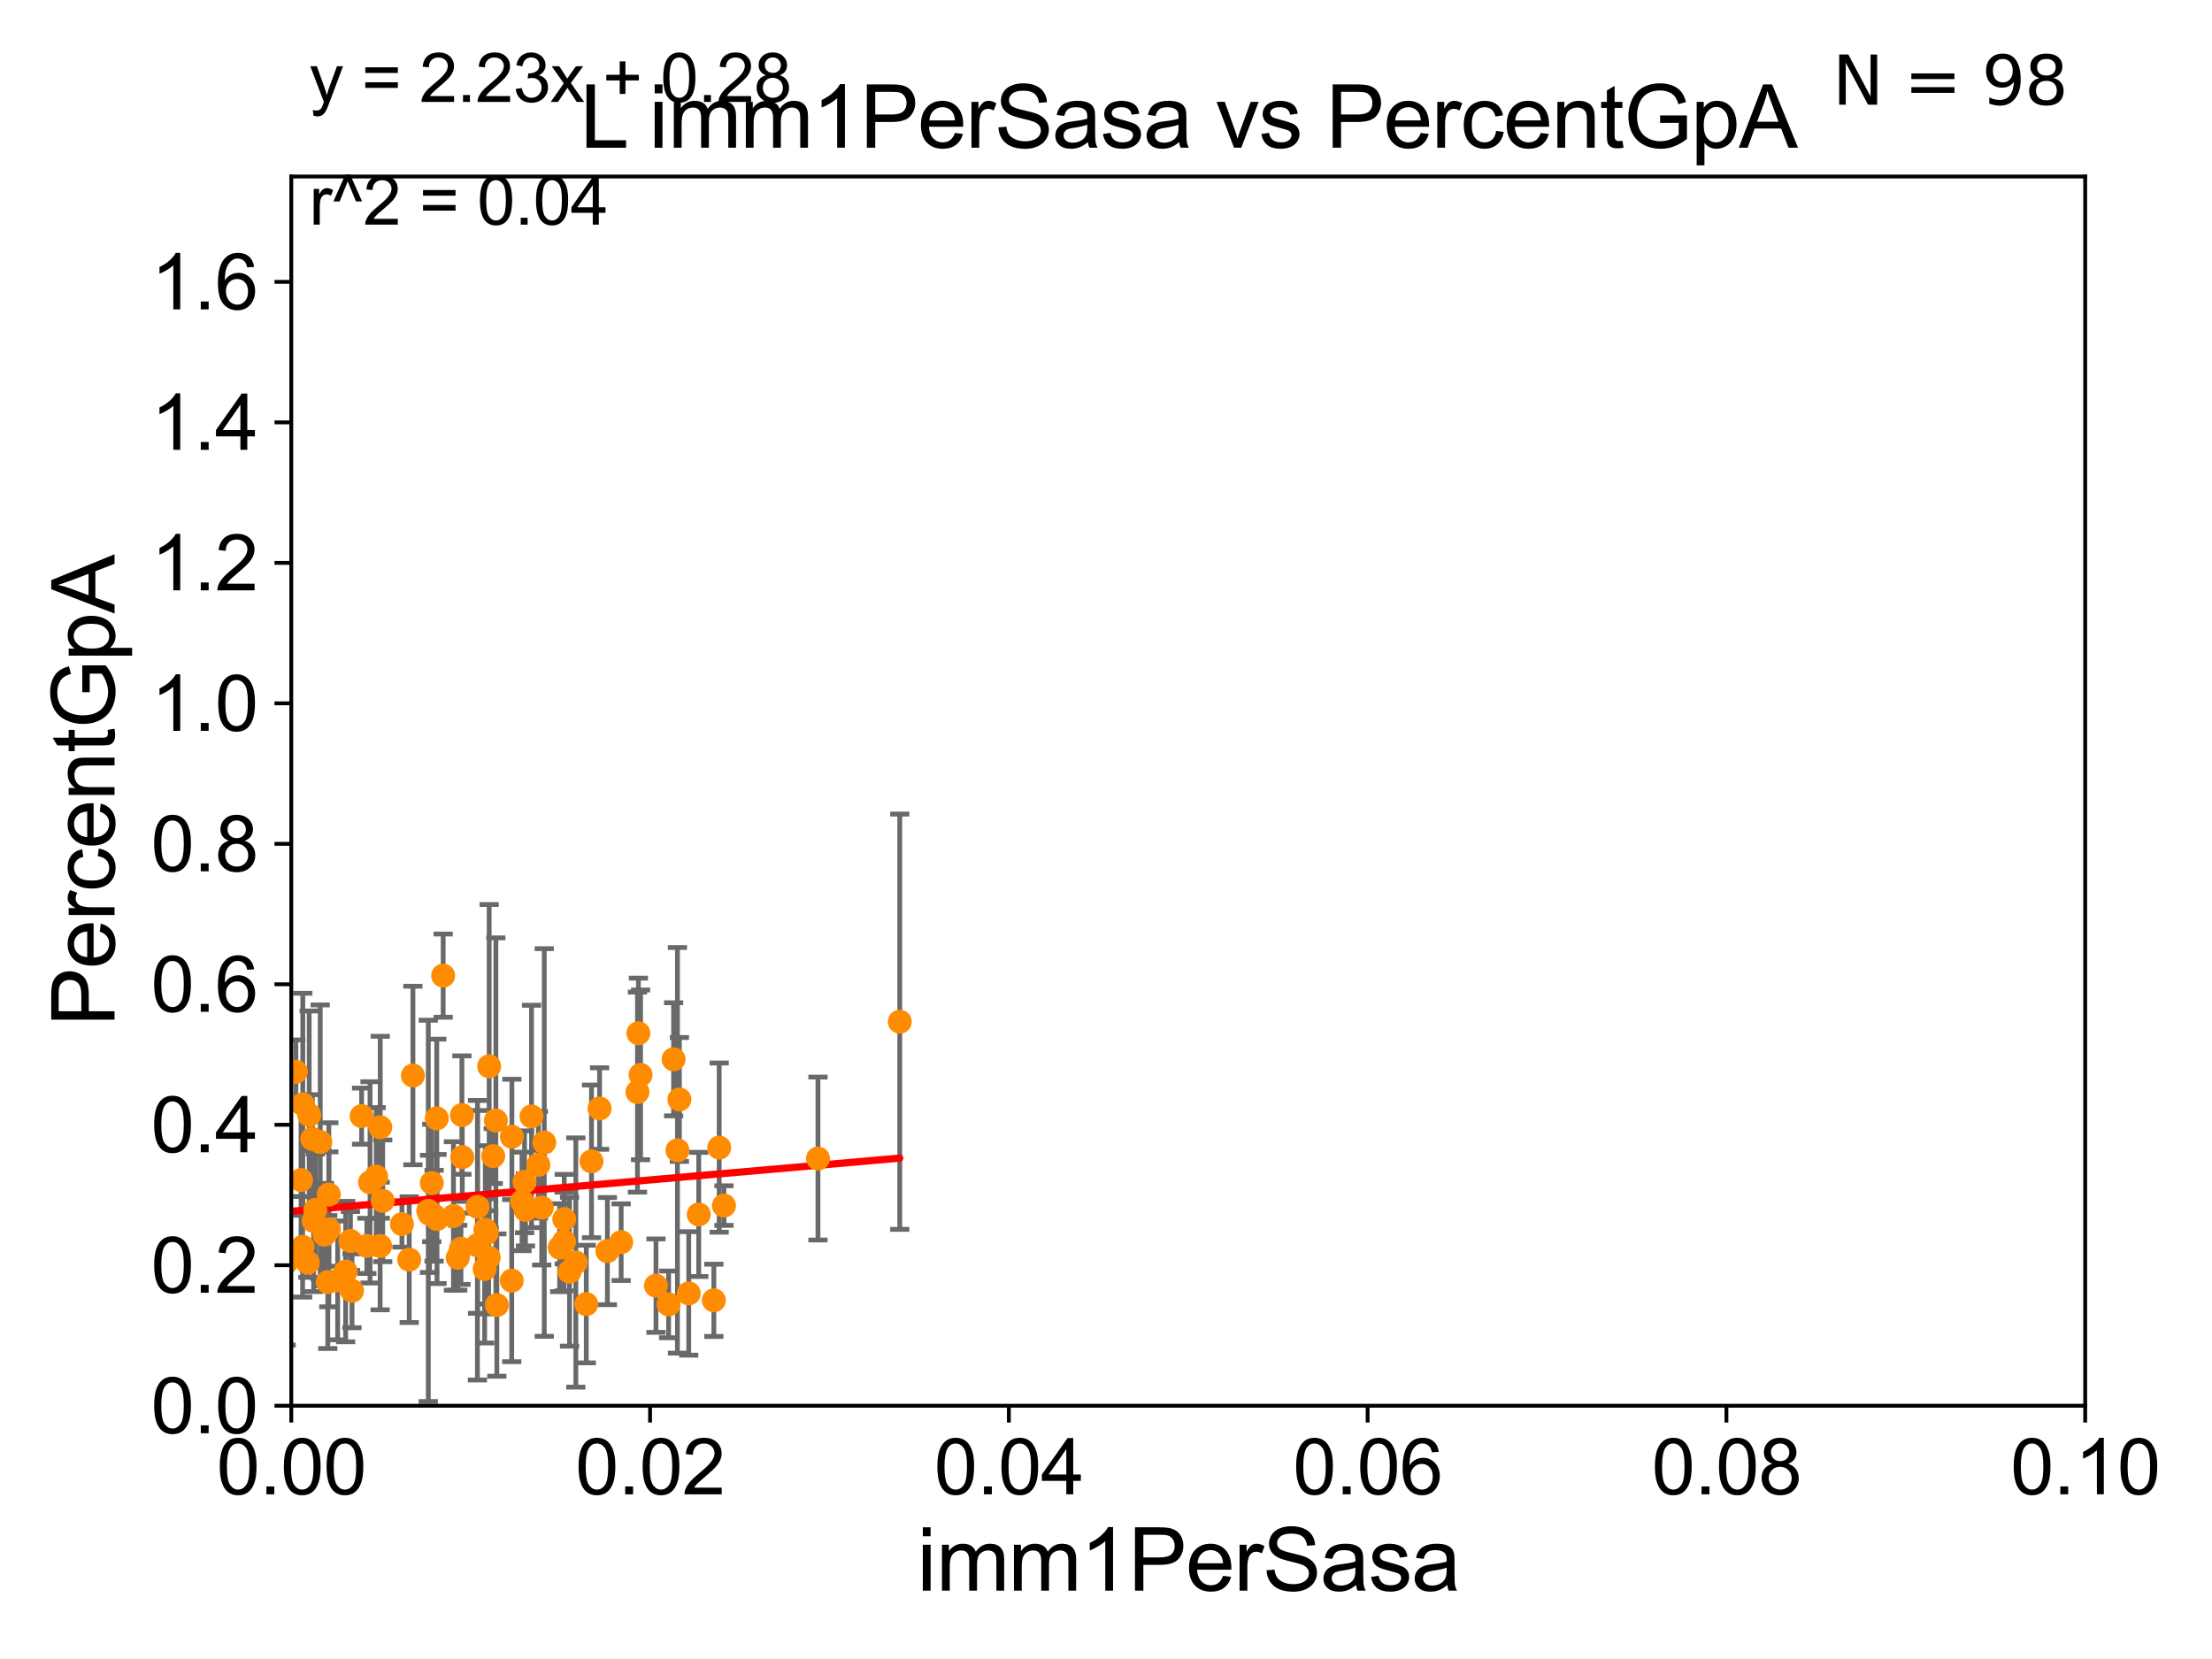 <?xml version="1.0" encoding="utf-8" standalone="no"?>
<!DOCTYPE svg PUBLIC "-//W3C//DTD SVG 1.1//EN"
  "http://www.w3.org/Graphics/SVG/1.1/DTD/svg11.dtd">
<svg xmlns:xlink="http://www.w3.org/1999/xlink" width="460.8pt" height="345.6pt" viewBox="0 0 460.8 345.6" xmlns="http://www.w3.org/2000/svg" version="1.1">
 <defs>
  <style type="text/css">*{stroke-linejoin: round; stroke-linecap: butt}</style>
 </defs>
 <g id="figure_1">
  <g id="patch_1">
   <path d="M 0 345.6 
L 460.8 345.6 
L 460.8 0 
L 0 0 
z
" style="fill: #ffffff"/>
  </g>
  <g id="axes_1">
   <g id="patch_2">
    <path d="M 60.68 292.84 
L 434.385 292.84 
L 434.385 36.775 
L 60.68 36.775 
z
" style="fill: #ffffff"/>
   </g>
   <g id="PathCollection_1">
    <defs>
     <path id="m8cd51d3c24" d="M 0 1.118 
C 0.297 1.118 0.581 1 0.791 0.791 
C 1 0.581 1.118 0.297 1.118 0 
C 1.118 -0.297 1 -0.581 0.791 -0.791 
C 0.581 -1 0.297 -1.118 0 -1.118 
C -0.297 -1.118 -0.581 -1 -0.791 -0.791 
C -1 -0.581 -1.118 -0.297 -1.118 0 
C -1.118 0.297 -1 0.581 -0.791 0.791 
C -0.581 1 -0.297 1.118 0 1.118 
z
" style="stroke: #ff8c00"/>
    </defs>
    <g clip-path="url(#pf57ea64900)">
     <use xlink:href="#m8cd51d3c24" x="116.586" y="259.913" style="fill: #ff8c00; stroke: #ff8c00"/>
     <use xlink:href="#m8cd51d3c24" x="49.07" y="241.991" style="fill: #ff8c00; stroke: #ff8c00"/>
     <use xlink:href="#m8cd51d3c24" x="64.132" y="263.043" style="fill: #ff8c00; stroke: #ff8c00"/>
     <use xlink:href="#m8cd51d3c24" x="101.902" y="222.136" style="fill: #ff8c00; stroke: #ff8c00"/>
     <use xlink:href="#m8cd51d3c24" x="123.22" y="241.934" style="fill: #ff8c00; stroke: #ff8c00"/>
     <use xlink:href="#m8cd51d3c24" x="108.745" y="250.274" style="fill: #ff8c00; stroke: #ff8c00"/>
     <use xlink:href="#m8cd51d3c24" x="133.443" y="223.915" style="fill: #ff8c00; stroke: #ff8c00"/>
     <use xlink:href="#m8cd51d3c24" x="118.645" y="264.918" style="fill: #ff8c00; stroke: #ff8c00"/>
     <use xlink:href="#m8cd51d3c24" x="68.506" y="256.094" style="fill: #ff8c00; stroke: #ff8c00"/>
     <use xlink:href="#m8cd51d3c24" x="41.446" y="257.665" style="fill: #ff8c00; stroke: #ff8c00"/>
     <use xlink:href="#m8cd51d3c24" x="49.374" y="252.869" style="fill: #ff8c00; stroke: #ff8c00"/>
     <use xlink:href="#m8cd51d3c24" x="57.164" y="262.075" style="fill: #ff8c00; stroke: #ff8c00"/>
     <use xlink:href="#m8cd51d3c24" x="85.246" y="262.405" style="fill: #ff8c00; stroke: #ff8c00"/>
     <use xlink:href="#m8cd51d3c24" x="95.354" y="262.01" style="fill: #ff8c00; stroke: #ff8c00"/>
     <use xlink:href="#m8cd51d3c24" x="117.51" y="258.632" style="fill: #ff8c00; stroke: #ff8c00"/>
     <use xlink:href="#m8cd51d3c24" x="91.037" y="253.941" style="fill: #ff8c00; stroke: #ff8c00"/>
     <use xlink:href="#m8cd51d3c24" x="94.462" y="253.312" style="fill: #ff8c00; stroke: #ff8c00"/>
     <use xlink:href="#m8cd51d3c24" x="59.62" y="263.007" style="fill: #ff8c00; stroke: #ff8c00"/>
     <use xlink:href="#m8cd51d3c24" x="145.561" y="252.991" style="fill: #ff8c00; stroke: #ff8c00"/>
     <use xlink:href="#m8cd51d3c24" x="187.439" y="212.841" style="fill: #ff8c00; stroke: #ff8c00"/>
     <use xlink:href="#m8cd51d3c24" x="170.399" y="241.343" style="fill: #ff8c00; stroke: #ff8c00"/>
     <use xlink:href="#m8cd51d3c24" x="149.821" y="239.066" style="fill: #ff8c00; stroke: #ff8c00"/>
     <use xlink:href="#m8cd51d3c24" x="99.476" y="251.415" style="fill: #ff8c00; stroke: #ff8c00"/>
     <use xlink:href="#m8cd51d3c24" x="141.125" y="239.633" style="fill: #ff8c00; stroke: #ff8c00"/>
     <use xlink:href="#m8cd51d3c24" x="41.336" y="251.594" style="fill: #ff8c00; stroke: #ff8c00"/>
     <use xlink:href="#m8cd51d3c24" x="61.632" y="223.262" style="fill: #ff8c00; stroke: #ff8c00"/>
     <use xlink:href="#m8cd51d3c24" x="148.709" y="270.882" style="fill: #ff8c00; stroke: #ff8c00"/>
     <use xlink:href="#m8cd51d3c24" x="106.636" y="236.801" style="fill: #ff8c00; stroke: #ff8c00"/>
     <use xlink:href="#m8cd51d3c24" x="141.529" y="229.035" style="fill: #ff8c00; stroke: #ff8c00"/>
     <use xlink:href="#m8cd51d3c24" x="132.988" y="215.238" style="fill: #ff8c00; stroke: #ff8c00"/>
     <use xlink:href="#m8cd51d3c24" x="150.817" y="251.144" style="fill: #ff8c00; stroke: #ff8c00"/>
     <use xlink:href="#m8cd51d3c24" x="139.283" y="271.729" style="fill: #ff8c00; stroke: #ff8c00"/>
     <use xlink:href="#m8cd51d3c24" x="101.394" y="256.866" style="fill: #ff8c00; stroke: #ff8c00"/>
     <use xlink:href="#m8cd51d3c24" x="63.08" y="230.042" style="fill: #ff8c00; stroke: #ff8c00"/>
     <use xlink:href="#m8cd51d3c24" x="100.961" y="264.352" style="fill: #ff8c00; stroke: #ff8c00"/>
     <use xlink:href="#m8cd51d3c24" x="65.062" y="237.253" style="fill: #ff8c00; stroke: #ff8c00"/>
     <use xlink:href="#m8cd51d3c24" x="143.479" y="269.441" style="fill: #ff8c00; stroke: #ff8c00"/>
     <use xlink:href="#m8cd51d3c24" x="79.214" y="234.829" style="fill: #ff8c00; stroke: #ff8c00"/>
     <use xlink:href="#m8cd51d3c24" x="136.649" y="267.823" style="fill: #ff8c00; stroke: #ff8c00"/>
     <use xlink:href="#m8cd51d3c24" x="44.479" y="271.352" style="fill: #ff8c00; stroke: #ff8c00"/>
     <use xlink:href="#m8cd51d3c24" x="96.301" y="241.061" style="fill: #ff8c00; stroke: #ff8c00"/>
     <use xlink:href="#m8cd51d3c24" x="109.464" y="252.045" style="fill: #ff8c00; stroke: #ff8c00"/>
     <use xlink:href="#m8cd51d3c24" x="90.432" y="253.254" style="fill: #ff8c00; stroke: #ff8c00"/>
     <use xlink:href="#m8cd51d3c24" x="112.855" y="251.568" style="fill: #ff8c00; stroke: #ff8c00"/>
     <use xlink:href="#m8cd51d3c24" x="129.398" y="258.768" style="fill: #ff8c00; stroke: #ff8c00"/>
     <use xlink:href="#m8cd51d3c24" x="117.544" y="253.967" style="fill: #ff8c00; stroke: #ff8c00"/>
     <use xlink:href="#m8cd51d3c24" x="140.324" y="220.673" style="fill: #ff8c00; stroke: #ff8c00"/>
     <use xlink:href="#m8cd51d3c24" x="75.331" y="232.508" style="fill: #ff8c00; stroke: #ff8c00"/>
     <use xlink:href="#m8cd51d3c24" x="65.336" y="254.347" style="fill: #ff8c00; stroke: #ff8c00"/>
     <use xlink:href="#m8cd51d3c24" x="110.725" y="232.572" style="fill: #ff8c00; stroke: #ff8c00"/>
     <use xlink:href="#m8cd51d3c24" x="73.332" y="268.894" style="fill: #ff8c00; stroke: #ff8c00"/>
     <use xlink:href="#m8cd51d3c24" x="68.501" y="248.845" style="fill: #ff8c00; stroke: #ff8c00"/>
     <use xlink:href="#m8cd51d3c24" x="126.529" y="260.63" style="fill: #ff8c00; stroke: #ff8c00"/>
     <use xlink:href="#m8cd51d3c24" x="92.32" y="203.239" style="fill: #ff8c00; stroke: #ff8c00"/>
     <use xlink:href="#m8cd51d3c24" x="66.709" y="237.902" style="fill: #ff8c00; stroke: #ff8c00"/>
     <use xlink:href="#m8cd51d3c24" x="57.311" y="242.017" style="fill: #ff8c00; stroke: #ff8c00"/>
     <use xlink:href="#m8cd51d3c24" x="89.224" y="252.247" style="fill: #ff8c00; stroke: #ff8c00"/>
     <use xlink:href="#m8cd51d3c24" x="62.717" y="245.828" style="fill: #ff8c00; stroke: #ff8c00"/>
     <use xlink:href="#m8cd51d3c24" x="96.027" y="260.133" style="fill: #ff8c00; stroke: #ff8c00"/>
     <use xlink:href="#m8cd51d3c24" x="49.571" y="260.105" style="fill: #ff8c00; stroke: #ff8c00"/>
     <use xlink:href="#m8cd51d3c24" x="63.043" y="259.734" style="fill: #ff8c00; stroke: #ff8c00"/>
     <use xlink:href="#m8cd51d3c24" x="73.003" y="258.511" style="fill: #ff8c00; stroke: #ff8c00"/>
     <use xlink:href="#m8cd51d3c24" x="83.728" y="255" style="fill: #ff8c00; stroke: #ff8c00"/>
     <use xlink:href="#m8cd51d3c24" x="58.281" y="239.556" style="fill: #ff8c00; stroke: #ff8c00"/>
     <use xlink:href="#m8cd51d3c24" x="36.21" y="260.73" style="fill: #ff8c00; stroke: #ff8c00"/>
     <use xlink:href="#m8cd51d3c24" x="64.414" y="232.272" style="fill: #ff8c00; stroke: #ff8c00"/>
     <use xlink:href="#m8cd51d3c24" x="101.801" y="261.941" style="fill: #ff8c00; stroke: #ff8c00"/>
     <use xlink:href="#m8cd51d3c24" x="65.682" y="252.041" style="fill: #ff8c00; stroke: #ff8c00"/>
     <use xlink:href="#m8cd51d3c24" x="76.422" y="259.543" style="fill: #ff8c00; stroke: #ff8c00"/>
     <use xlink:href="#m8cd51d3c24" x="58.225" y="257.264" style="fill: #ff8c00; stroke: #ff8c00"/>
     <use xlink:href="#m8cd51d3c24" x="113.383" y="237.999" style="fill: #ff8c00; stroke: #ff8c00"/>
     <use xlink:href="#m8cd51d3c24" x="70.342" y="266.729" style="fill: #ff8c00; stroke: #ff8c00"/>
     <use xlink:href="#m8cd51d3c24" x="132.797" y="227.51" style="fill: #ff8c00; stroke: #ff8c00"/>
     <use xlink:href="#m8cd51d3c24" x="103.297" y="233.413" style="fill: #ff8c00; stroke: #ff8c00"/>
     <use xlink:href="#m8cd51d3c24" x="106.604" y="266.783" style="fill: #ff8c00; stroke: #ff8c00"/>
     <use xlink:href="#m8cd51d3c24" x="77.088" y="246.304" style="fill: #ff8c00; stroke: #ff8c00"/>
     <use xlink:href="#m8cd51d3c24" x="112.156" y="242.651" style="fill: #ff8c00; stroke: #ff8c00"/>
     <use xlink:href="#m8cd51d3c24" x="119.957" y="263.003" style="fill: #ff8c00; stroke: #ff8c00"/>
     <use xlink:href="#m8cd51d3c24" x="89.477" y="252.871" style="fill: #ff8c00; stroke: #ff8c00"/>
     <use xlink:href="#m8cd51d3c24" x="102.75" y="240.841" style="fill: #ff8c00; stroke: #ff8c00"/>
     <use xlink:href="#m8cd51d3c24" x="67.593" y="257.195" style="fill: #ff8c00; stroke: #ff8c00"/>
     <use xlink:href="#m8cd51d3c24" x="89.944" y="246.435" style="fill: #ff8c00; stroke: #ff8c00"/>
     <use xlink:href="#m8cd51d3c24" x="101.102" y="256.194" style="fill: #ff8c00; stroke: #ff8c00"/>
     <use xlink:href="#m8cd51d3c24" x="79.189" y="259.567" style="fill: #ff8c00; stroke: #ff8c00"/>
     <use xlink:href="#m8cd51d3c24" x="103.502" y="271.869" style="fill: #ff8c00; stroke: #ff8c00"/>
     <use xlink:href="#m8cd51d3c24" x="122.133" y="271.66" style="fill: #ff8c00; stroke: #ff8c00"/>
     <use xlink:href="#m8cd51d3c24" x="96.226" y="232.291" style="fill: #ff8c00; stroke: #ff8c00"/>
     <use xlink:href="#m8cd51d3c24" x="99.454" y="259.41" style="fill: #ff8c00; stroke: #ff8c00"/>
     <use xlink:href="#m8cd51d3c24" x="78.368" y="245.109" style="fill: #ff8c00; stroke: #ff8c00"/>
     <use xlink:href="#m8cd51d3c24" x="124.902" y="230.927" style="fill: #ff8c00; stroke: #ff8c00"/>
     <use xlink:href="#m8cd51d3c24" x="86.02" y="224.046" style="fill: #ff8c00; stroke: #ff8c00"/>
     <use xlink:href="#m8cd51d3c24" x="109.276" y="246.186" style="fill: #ff8c00; stroke: #ff8c00"/>
     <use xlink:href="#m8cd51d3c24" x="45.658" y="262.035" style="fill: #ff8c00; stroke: #ff8c00"/>
     <use xlink:href="#m8cd51d3c24" x="90.983" y="232.979" style="fill: #ff8c00; stroke: #ff8c00"/>
     <use xlink:href="#m8cd51d3c24" x="72.009" y="264.89" style="fill: #ff8c00; stroke: #ff8c00"/>
     <use xlink:href="#m8cd51d3c24" x="45.819" y="250.132" style="fill: #ff8c00; stroke: #ff8c00"/>
     <use xlink:href="#m8cd51d3c24" x="79.726" y="250.151" style="fill: #ff8c00; stroke: #ff8c00"/>
     <use xlink:href="#m8cd51d3c24" x="68.285" y="267.078" style="fill: #ff8c00; stroke: #ff8c00"/>
    </g>
   </g>
   <g id="matplotlib.axis_1">
    <g id="xtick_1">
     <g id="line2d_1">
      <defs>
       <path id="m5bffce8dd6" d="M 0 0 
L 0 3.5 
" style="stroke: #000000; stroke-width: 0.8"/>
      </defs>
      <g>
       <use xlink:href="#m5bffce8dd6" x="60.68" y="292.84" style="stroke: #000000; stroke-width: 0.8"/>
      </g>
     </g>
     <g id="text_1">
      <!-- 0.00 -->
      <g transform="translate(45.111 311.293)scale(0.16 -0.16)">
       <defs>
        <path id="ArialMT-30" d="M 266 2259 
Q 266 3072 433 3567 
Q 600 4063 929 4331 
Q 1259 4600 1759 4600 
Q 2128 4600 2406 4451 
Q 2684 4303 2865 4023 
Q 3047 3744 3150 3342 
Q 3253 2941 3253 2259 
Q 3253 1453 3087 958 
Q 2922 463 2592 192 
Q 2263 -78 1759 -78 
Q 1097 -78 719 397 
Q 266 969 266 2259 
z
M 844 2259 
Q 844 1131 1108 757 
Q 1372 384 1759 384 
Q 2147 384 2411 759 
Q 2675 1134 2675 2259 
Q 2675 3391 2411 3762 
Q 2147 4134 1753 4134 
Q 1366 4134 1134 3806 
Q 844 3388 844 2259 
z
" transform="scale(0.016)"/>
        <path id="ArialMT-2e" d="M 581 0 
L 581 641 
L 1222 641 
L 1222 0 
L 581 0 
z
" transform="scale(0.016)"/>
       </defs>
       <use xlink:href="#ArialMT-30"/>
       <use xlink:href="#ArialMT-2e" x="55.615"/>
       <use xlink:href="#ArialMT-30" x="83.398"/>
       <use xlink:href="#ArialMT-30" x="139.014"/>
      </g>
     </g>
    </g>
    <g id="xtick_2">
     <g id="line2d_2">
      <g>
       <use xlink:href="#m5bffce8dd6" x="135.421" y="292.84" style="stroke: #000000; stroke-width: 0.8"/>
      </g>
     </g>
     <g id="text_2">
      <!-- 0.02 -->
      <g transform="translate(119.852 311.293)scale(0.16 -0.16)">
       <defs>
        <path id="ArialMT-32" d="M 3222 541 
L 3222 0 
L 194 0 
Q 188 203 259 391 
Q 375 700 629 1000 
Q 884 1300 1366 1694 
Q 2113 2306 2375 2664 
Q 2638 3022 2638 3341 
Q 2638 3675 2398 3904 
Q 2159 4134 1775 4134 
Q 1369 4134 1125 3890 
Q 881 3647 878 3216 
L 300 3275 
Q 359 3922 746 4261 
Q 1134 4600 1788 4600 
Q 2447 4600 2831 4234 
Q 3216 3869 3216 3328 
Q 3216 3053 3103 2787 
Q 2991 2522 2730 2228 
Q 2469 1934 1863 1422 
Q 1356 997 1212 845 
Q 1069 694 975 541 
L 3222 541 
z
" transform="scale(0.016)"/>
       </defs>
       <use xlink:href="#ArialMT-30"/>
       <use xlink:href="#ArialMT-2e" x="55.615"/>
       <use xlink:href="#ArialMT-30" x="83.398"/>
       <use xlink:href="#ArialMT-32" x="139.014"/>
      </g>
     </g>
    </g>
    <g id="xtick_3">
     <g id="line2d_3">
      <g>
       <use xlink:href="#m5bffce8dd6" x="210.162" y="292.84" style="stroke: #000000; stroke-width: 0.8"/>
      </g>
     </g>
     <g id="text_3">
      <!-- 0.04 -->
      <g transform="translate(194.593 311.293)scale(0.16 -0.16)">
       <defs>
        <path id="ArialMT-34" d="M 2069 0 
L 2069 1097 
L 81 1097 
L 81 1613 
L 2172 4581 
L 2631 4581 
L 2631 1613 
L 3250 1613 
L 3250 1097 
L 2631 1097 
L 2631 0 
L 2069 0 
z
M 2069 1613 
L 2069 3678 
L 634 1613 
L 2069 1613 
z
" transform="scale(0.016)"/>
       </defs>
       <use xlink:href="#ArialMT-30"/>
       <use xlink:href="#ArialMT-2e" x="55.615"/>
       <use xlink:href="#ArialMT-30" x="83.398"/>
       <use xlink:href="#ArialMT-34" x="139.014"/>
      </g>
     </g>
    </g>
    <g id="xtick_4">
     <g id="line2d_4">
      <g>
       <use xlink:href="#m5bffce8dd6" x="284.903" y="292.84" style="stroke: #000000; stroke-width: 0.8"/>
      </g>
     </g>
     <g id="text_4">
      <!-- 0.06 -->
      <g transform="translate(269.334 311.293)scale(0.16 -0.16)">
       <defs>
        <path id="ArialMT-36" d="M 3184 3459 
L 2625 3416 
Q 2550 3747 2413 3897 
Q 2184 4138 1850 4138 
Q 1581 4138 1378 3988 
Q 1113 3794 959 3422 
Q 806 3050 800 2363 
Q 1003 2672 1297 2822 
Q 1591 2972 1913 2972 
Q 2475 2972 2870 2558 
Q 3266 2144 3266 1488 
Q 3266 1056 3080 686 
Q 2894 316 2569 119 
Q 2244 -78 1831 -78 
Q 1128 -78 684 439 
Q 241 956 241 2144 
Q 241 3472 731 4075 
Q 1159 4600 1884 4600 
Q 2425 4600 2770 4297 
Q 3116 3994 3184 3459 
z
M 888 1484 
Q 888 1194 1011 928 
Q 1134 663 1356 523 
Q 1578 384 1822 384 
Q 2178 384 2434 671 
Q 2691 959 2691 1453 
Q 2691 1928 2437 2201 
Q 2184 2475 1800 2475 
Q 1419 2475 1153 2201 
Q 888 1928 888 1484 
z
" transform="scale(0.016)"/>
       </defs>
       <use xlink:href="#ArialMT-30"/>
       <use xlink:href="#ArialMT-2e" x="55.615"/>
       <use xlink:href="#ArialMT-30" x="83.398"/>
       <use xlink:href="#ArialMT-36" x="139.014"/>
      </g>
     </g>
    </g>
    <g id="xtick_5">
     <g id="line2d_5">
      <g>
       <use xlink:href="#m5bffce8dd6" x="359.644" y="292.84" style="stroke: #000000; stroke-width: 0.8"/>
      </g>
     </g>
     <g id="text_5">
      <!-- 0.08 -->
      <g transform="translate(344.075 311.293)scale(0.16 -0.16)">
       <defs>
        <path id="ArialMT-38" d="M 1131 2484 
Q 781 2613 612 2850 
Q 444 3088 444 3419 
Q 444 3919 803 4259 
Q 1163 4600 1759 4600 
Q 2359 4600 2725 4251 
Q 3091 3903 3091 3403 
Q 3091 3084 2923 2848 
Q 2756 2613 2416 2484 
Q 2838 2347 3058 2040 
Q 3278 1734 3278 1309 
Q 3278 722 2862 322 
Q 2447 -78 1769 -78 
Q 1091 -78 675 323 
Q 259 725 259 1325 
Q 259 1772 486 2073 
Q 713 2375 1131 2484 
z
M 1019 3438 
Q 1019 3113 1228 2906 
Q 1438 2700 1772 2700 
Q 2097 2700 2305 2904 
Q 2513 3109 2513 3406 
Q 2513 3716 2298 3927 
Q 2084 4138 1766 4138 
Q 1444 4138 1231 3931 
Q 1019 3725 1019 3438 
z
M 838 1322 
Q 838 1081 952 856 
Q 1066 631 1291 507 
Q 1516 384 1775 384 
Q 2178 384 2440 643 
Q 2703 903 2703 1303 
Q 2703 1709 2433 1975 
Q 2163 2241 1756 2241 
Q 1359 2241 1098 1978 
Q 838 1716 838 1322 
z
" transform="scale(0.016)"/>
       </defs>
       <use xlink:href="#ArialMT-30"/>
       <use xlink:href="#ArialMT-2e" x="55.615"/>
       <use xlink:href="#ArialMT-30" x="83.398"/>
       <use xlink:href="#ArialMT-38" x="139.014"/>
      </g>
     </g>
    </g>
    <g id="xtick_6">
     <g id="line2d_6">
      <g>
       <use xlink:href="#m5bffce8dd6" x="434.385" y="292.84" style="stroke: #000000; stroke-width: 0.8"/>
      </g>
     </g>
     <g id="text_6">
      <!-- 0.10 -->
      <g transform="translate(418.816 311.293)scale(0.16 -0.16)">
       <defs>
        <path id="ArialMT-31" d="M 2384 0 
L 1822 0 
L 1822 3584 
Q 1619 3391 1289 3197 
Q 959 3003 697 2906 
L 697 3450 
Q 1169 3672 1522 3987 
Q 1875 4303 2022 4600 
L 2384 4600 
L 2384 0 
z
" transform="scale(0.016)"/>
       </defs>
       <use xlink:href="#ArialMT-30"/>
       <use xlink:href="#ArialMT-2e" x="55.615"/>
       <use xlink:href="#ArialMT-31" x="83.398"/>
       <use xlink:href="#ArialMT-30" x="139.014"/>
      </g>
     </g>
    </g>
    <g id="text_7">
     <!-- imm1PerSasa -->
     <g transform="translate(191.017 331.357)scale(0.18 -0.18)">
      <defs>
       <path id="ArialMT-69" d="M 425 3934 
L 425 4581 
L 988 4581 
L 988 3934 
L 425 3934 
z
M 425 0 
L 425 3319 
L 988 3319 
L 988 0 
L 425 0 
z
" transform="scale(0.016)"/>
       <path id="ArialMT-6d" d="M 422 0 
L 422 3319 
L 925 3319 
L 925 2853 
Q 1081 3097 1340 3245 
Q 1600 3394 1931 3394 
Q 2300 3394 2536 3241 
Q 2772 3088 2869 2813 
Q 3263 3394 3894 3394 
Q 4388 3394 4653 3120 
Q 4919 2847 4919 2278 
L 4919 0 
L 4359 0 
L 4359 2091 
Q 4359 2428 4304 2576 
Q 4250 2725 4106 2815 
Q 3963 2906 3769 2906 
Q 3419 2906 3187 2673 
Q 2956 2441 2956 1928 
L 2956 0 
L 2394 0 
L 2394 2156 
Q 2394 2531 2256 2718 
Q 2119 2906 1806 2906 
Q 1569 2906 1367 2781 
Q 1166 2656 1075 2415 
Q 984 2175 984 1722 
L 984 0 
L 422 0 
z
" transform="scale(0.016)"/>
       <path id="ArialMT-50" d="M 494 0 
L 494 4581 
L 2222 4581 
Q 2678 4581 2919 4538 
Q 3256 4481 3484 4323 
Q 3713 4166 3852 3881 
Q 3991 3597 3991 3256 
Q 3991 2672 3619 2267 
Q 3247 1863 2275 1863 
L 1100 1863 
L 1100 0 
L 494 0 
z
M 1100 2403 
L 2284 2403 
Q 2872 2403 3119 2622 
Q 3366 2841 3366 3238 
Q 3366 3525 3220 3729 
Q 3075 3934 2838 4000 
Q 2684 4041 2272 4041 
L 1100 4041 
L 1100 2403 
z
" transform="scale(0.016)"/>
       <path id="ArialMT-65" d="M 2694 1069 
L 3275 997 
Q 3138 488 2766 206 
Q 2394 -75 1816 -75 
Q 1088 -75 661 373 
Q 234 822 234 1631 
Q 234 2469 665 2931 
Q 1097 3394 1784 3394 
Q 2450 3394 2872 2941 
Q 3294 2488 3294 1666 
Q 3294 1616 3291 1516 
L 816 1516 
Q 847 969 1125 678 
Q 1403 388 1819 388 
Q 2128 388 2347 550 
Q 2566 713 2694 1069 
z
M 847 1978 
L 2700 1978 
Q 2663 2397 2488 2606 
Q 2219 2931 1791 2931 
Q 1403 2931 1139 2672 
Q 875 2413 847 1978 
z
" transform="scale(0.016)"/>
       <path id="ArialMT-72" d="M 416 0 
L 416 3319 
L 922 3319 
L 922 2816 
Q 1116 3169 1280 3281 
Q 1444 3394 1641 3394 
Q 1925 3394 2219 3213 
L 2025 2691 
Q 1819 2813 1613 2813 
Q 1428 2813 1281 2702 
Q 1134 2591 1072 2394 
Q 978 2094 978 1738 
L 978 0 
L 416 0 
z
" transform="scale(0.016)"/>
       <path id="ArialMT-53" d="M 288 1472 
L 859 1522 
Q 900 1178 1048 958 
Q 1197 738 1509 602 
Q 1822 466 2213 466 
Q 2559 466 2825 569 
Q 3091 672 3220 851 
Q 3350 1031 3350 1244 
Q 3350 1459 3225 1620 
Q 3100 1781 2813 1891 
Q 2628 1963 1997 2114 
Q 1366 2266 1113 2400 
Q 784 2572 623 2826 
Q 463 3081 463 3397 
Q 463 3744 659 4045 
Q 856 4347 1234 4503 
Q 1613 4659 2075 4659 
Q 2584 4659 2973 4495 
Q 3363 4331 3572 4012 
Q 3781 3694 3797 3291 
L 3216 3247 
Q 3169 3681 2898 3903 
Q 2628 4125 2100 4125 
Q 1550 4125 1298 3923 
Q 1047 3722 1047 3438 
Q 1047 3191 1225 3031 
Q 1400 2872 2139 2705 
Q 2878 2538 3153 2413 
Q 3553 2228 3743 1945 
Q 3934 1663 3934 1294 
Q 3934 928 3725 604 
Q 3516 281 3123 101 
Q 2731 -78 2241 -78 
Q 1619 -78 1198 103 
Q 778 284 539 648 
Q 300 1013 288 1472 
z
" transform="scale(0.016)"/>
       <path id="ArialMT-61" d="M 2588 409 
Q 2275 144 1986 34 
Q 1697 -75 1366 -75 
Q 819 -75 525 192 
Q 231 459 231 875 
Q 231 1119 342 1320 
Q 453 1522 633 1644 
Q 813 1766 1038 1828 
Q 1203 1872 1538 1913 
Q 2219 1994 2541 2106 
Q 2544 2222 2544 2253 
Q 2544 2597 2384 2738 
Q 2169 2928 1744 2928 
Q 1347 2928 1158 2789 
Q 969 2650 878 2297 
L 328 2372 
Q 403 2725 575 2942 
Q 747 3159 1072 3276 
Q 1397 3394 1825 3394 
Q 2250 3394 2515 3294 
Q 2781 3194 2906 3042 
Q 3031 2891 3081 2659 
Q 3109 2516 3109 2141 
L 3109 1391 
Q 3109 606 3145 398 
Q 3181 191 3288 0 
L 2700 0 
Q 2613 175 2588 409 
z
M 2541 1666 
Q 2234 1541 1622 1453 
Q 1275 1403 1131 1340 
Q 988 1278 909 1158 
Q 831 1038 831 891 
Q 831 666 1001 516 
Q 1172 366 1500 366 
Q 1825 366 2078 508 
Q 2331 650 2450 897 
Q 2541 1088 2541 1459 
L 2541 1666 
z
" transform="scale(0.016)"/>
       <path id="ArialMT-73" d="M 197 991 
L 753 1078 
Q 800 744 1014 566 
Q 1228 388 1613 388 
Q 2000 388 2187 545 
Q 2375 703 2375 916 
Q 2375 1106 2209 1216 
Q 2094 1291 1634 1406 
Q 1016 1563 777 1677 
Q 538 1791 414 1992 
Q 291 2194 291 2438 
Q 291 2659 392 2848 
Q 494 3038 669 3163 
Q 800 3259 1026 3326 
Q 1253 3394 1513 3394 
Q 1903 3394 2198 3281 
Q 2494 3169 2634 2976 
Q 2775 2784 2828 2463 
L 2278 2388 
Q 2241 2644 2061 2787 
Q 1881 2931 1553 2931 
Q 1166 2931 1000 2803 
Q 834 2675 834 2503 
Q 834 2394 903 2306 
Q 972 2216 1119 2156 
Q 1203 2125 1616 2013 
Q 2213 1853 2448 1751 
Q 2684 1650 2818 1456 
Q 2953 1263 2953 975 
Q 2953 694 2789 445 
Q 2625 197 2315 61 
Q 2006 -75 1616 -75 
Q 969 -75 630 194 
Q 291 463 197 991 
z
" transform="scale(0.016)"/>
      </defs>
      <use xlink:href="#ArialMT-69"/>
      <use xlink:href="#ArialMT-6d" x="22.217"/>
      <use xlink:href="#ArialMT-6d" x="105.518"/>
      <use xlink:href="#ArialMT-31" x="188.818"/>
      <use xlink:href="#ArialMT-50" x="244.434"/>
      <use xlink:href="#ArialMT-65" x="311.133"/>
      <use xlink:href="#ArialMT-72" x="366.748"/>
      <use xlink:href="#ArialMT-53" x="400.049"/>
      <use xlink:href="#ArialMT-61" x="466.748"/>
      <use xlink:href="#ArialMT-73" x="522.363"/>
      <use xlink:href="#ArialMT-61" x="572.363"/>
     </g>
    </g>
   </g>
   <g id="matplotlib.axis_2">
    <g id="ytick_1">
     <g id="line2d_7">
      <defs>
       <path id="ma80416baa3" d="M 0 0 
L -3.5 0 
" style="stroke: #000000; stroke-width: 0.8"/>
      </defs>
      <g>
       <use xlink:href="#ma80416baa3" x="60.68" y="292.84" style="stroke: #000000; stroke-width: 0.8"/>
      </g>
     </g>
     <g id="text_8">
      <!-- 0.0 -->
      <g transform="translate(31.44 298.566)scale(0.16 -0.16)">
       <use xlink:href="#ArialMT-30"/>
       <use xlink:href="#ArialMT-2e" x="55.615"/>
       <use xlink:href="#ArialMT-30" x="83.398"/>
      </g>
     </g>
    </g>
    <g id="ytick_2">
     <g id="line2d_8">
      <g>
       <use xlink:href="#ma80416baa3" x="60.68" y="263.575" style="stroke: #000000; stroke-width: 0.8"/>
      </g>
     </g>
     <g id="text_9">
      <!-- 0.2 -->
      <g transform="translate(31.44 269.302)scale(0.16 -0.16)">
       <use xlink:href="#ArialMT-30"/>
       <use xlink:href="#ArialMT-2e" x="55.615"/>
       <use xlink:href="#ArialMT-32" x="83.398"/>
      </g>
     </g>
    </g>
    <g id="ytick_3">
     <g id="line2d_9">
      <g>
       <use xlink:href="#ma80416baa3" x="60.68" y="234.311" style="stroke: #000000; stroke-width: 0.8"/>
      </g>
     </g>
     <g id="text_10">
      <!-- 0.4 -->
      <g transform="translate(31.44 240.037)scale(0.16 -0.16)">
       <use xlink:href="#ArialMT-30"/>
       <use xlink:href="#ArialMT-2e" x="55.615"/>
       <use xlink:href="#ArialMT-34" x="83.398"/>
      </g>
     </g>
    </g>
    <g id="ytick_4">
     <g id="line2d_10">
      <g>
       <use xlink:href="#ma80416baa3" x="60.68" y="205.046" style="stroke: #000000; stroke-width: 0.8"/>
      </g>
     </g>
     <g id="text_11">
      <!-- 0.6 -->
      <g transform="translate(31.44 210.772)scale(0.16 -0.16)">
       <use xlink:href="#ArialMT-30"/>
       <use xlink:href="#ArialMT-2e" x="55.615"/>
       <use xlink:href="#ArialMT-36" x="83.398"/>
      </g>
     </g>
    </g>
    <g id="ytick_5">
     <g id="line2d_11">
      <g>
       <use xlink:href="#ma80416baa3" x="60.68" y="175.782" style="stroke: #000000; stroke-width: 0.8"/>
      </g>
     </g>
     <g id="text_12">
      <!-- 0.8 -->
      <g transform="translate(31.44 181.508)scale(0.16 -0.16)">
       <use xlink:href="#ArialMT-30"/>
       <use xlink:href="#ArialMT-2e" x="55.615"/>
       <use xlink:href="#ArialMT-38" x="83.398"/>
      </g>
     </g>
    </g>
    <g id="ytick_6">
     <g id="line2d_12">
      <g>
       <use xlink:href="#ma80416baa3" x="60.68" y="146.517" style="stroke: #000000; stroke-width: 0.8"/>
      </g>
     </g>
     <g id="text_13">
      <!-- 1.0 -->
      <g transform="translate(31.44 152.243)scale(0.16 -0.16)">
       <use xlink:href="#ArialMT-31"/>
       <use xlink:href="#ArialMT-2e" x="55.615"/>
       <use xlink:href="#ArialMT-30" x="83.398"/>
      </g>
     </g>
    </g>
    <g id="ytick_7">
     <g id="line2d_13">
      <g>
       <use xlink:href="#ma80416baa3" x="60.68" y="117.252" style="stroke: #000000; stroke-width: 0.8"/>
      </g>
     </g>
     <g id="text_14">
      <!-- 1.2 -->
      <g transform="translate(31.44 122.979)scale(0.16 -0.16)">
       <use xlink:href="#ArialMT-31"/>
       <use xlink:href="#ArialMT-2e" x="55.615"/>
       <use xlink:href="#ArialMT-32" x="83.398"/>
      </g>
     </g>
    </g>
    <g id="ytick_8">
     <g id="line2d_14">
      <g>
       <use xlink:href="#ma80416baa3" x="60.68" y="87.988" style="stroke: #000000; stroke-width: 0.8"/>
      </g>
     </g>
     <g id="text_15">
      <!-- 1.4 -->
      <g transform="translate(31.44 93.714)scale(0.16 -0.16)">
       <use xlink:href="#ArialMT-31"/>
       <use xlink:href="#ArialMT-2e" x="55.615"/>
       <use xlink:href="#ArialMT-34" x="83.398"/>
      </g>
     </g>
    </g>
    <g id="ytick_9">
     <g id="line2d_15">
      <g>
       <use xlink:href="#ma80416baa3" x="60.68" y="58.723" style="stroke: #000000; stroke-width: 0.8"/>
      </g>
     </g>
     <g id="text_16">
      <!-- 1.6 -->
      <g transform="translate(31.44 64.45)scale(0.16 -0.16)">
       <use xlink:href="#ArialMT-31"/>
       <use xlink:href="#ArialMT-2e" x="55.615"/>
       <use xlink:href="#ArialMT-36" x="83.398"/>
      </g>
     </g>
    </g>
    <g id="text_17">
     <!-- PercentGpA -->
     <g transform="translate(23.863 213.831)rotate(-90)scale(0.18 -0.18)">
      <defs>
       <path id="ArialMT-63" d="M 2588 1216 
L 3141 1144 
Q 3050 572 2676 248 
Q 2303 -75 1759 -75 
Q 1078 -75 664 370 
Q 250 816 250 1647 
Q 250 2184 428 2587 
Q 606 2991 970 3192 
Q 1334 3394 1763 3394 
Q 2303 3394 2647 3120 
Q 2991 2847 3088 2344 
L 2541 2259 
Q 2463 2594 2264 2762 
Q 2066 2931 1784 2931 
Q 1359 2931 1093 2626 
Q 828 2322 828 1663 
Q 828 994 1084 691 
Q 1341 388 1753 388 
Q 2084 388 2306 591 
Q 2528 794 2588 1216 
z
" transform="scale(0.016)"/>
       <path id="ArialMT-6e" d="M 422 0 
L 422 3319 
L 928 3319 
L 928 2847 
Q 1294 3394 1984 3394 
Q 2284 3394 2536 3286 
Q 2788 3178 2913 3003 
Q 3038 2828 3088 2588 
Q 3119 2431 3119 2041 
L 3119 0 
L 2556 0 
L 2556 2019 
Q 2556 2363 2490 2533 
Q 2425 2703 2258 2804 
Q 2091 2906 1866 2906 
Q 1506 2906 1245 2678 
Q 984 2450 984 1813 
L 984 0 
L 422 0 
z
" transform="scale(0.016)"/>
       <path id="ArialMT-74" d="M 1650 503 
L 1731 6 
Q 1494 -44 1306 -44 
Q 1000 -44 831 53 
Q 663 150 594 308 
Q 525 466 525 972 
L 525 2881 
L 113 2881 
L 113 3319 
L 525 3319 
L 525 4141 
L 1084 4478 
L 1084 3319 
L 1650 3319 
L 1650 2881 
L 1084 2881 
L 1084 941 
Q 1084 700 1114 631 
Q 1144 563 1211 522 
Q 1278 481 1403 481 
Q 1497 481 1650 503 
z
" transform="scale(0.016)"/>
       <path id="ArialMT-47" d="M 2638 1797 
L 2638 2334 
L 4578 2338 
L 4578 638 
Q 4131 281 3656 101 
Q 3181 -78 2681 -78 
Q 2006 -78 1454 211 
Q 903 500 622 1047 
Q 341 1594 341 2269 
Q 341 2938 620 3517 
Q 900 4097 1425 4378 
Q 1950 4659 2634 4659 
Q 3131 4659 3532 4498 
Q 3934 4338 4162 4050 
Q 4391 3763 4509 3300 
L 3963 3150 
Q 3859 3500 3706 3700 
Q 3553 3900 3268 4020 
Q 2984 4141 2638 4141 
Q 2222 4141 1919 4014 
Q 1616 3888 1430 3681 
Q 1244 3475 1141 3228 
Q 966 2803 966 2306 
Q 966 1694 1177 1281 
Q 1388 869 1791 669 
Q 2194 469 2647 469 
Q 3041 469 3416 620 
Q 3791 772 3984 944 
L 3984 1797 
L 2638 1797 
z
" transform="scale(0.016)"/>
       <path id="ArialMT-70" d="M 422 -1272 
L 422 3319 
L 934 3319 
L 934 2888 
Q 1116 3141 1344 3267 
Q 1572 3394 1897 3394 
Q 2322 3394 2647 3175 
Q 2972 2956 3137 2557 
Q 3303 2159 3303 1684 
Q 3303 1175 3120 767 
Q 2938 359 2589 142 
Q 2241 -75 1856 -75 
Q 1575 -75 1351 44 
Q 1128 163 984 344 
L 984 -1272 
L 422 -1272 
z
M 931 1641 
Q 931 1000 1190 694 
Q 1450 388 1819 388 
Q 2194 388 2461 705 
Q 2728 1022 2728 1688 
Q 2728 2322 2467 2637 
Q 2206 2953 1844 2953 
Q 1484 2953 1207 2617 
Q 931 2281 931 1641 
z
" transform="scale(0.016)"/>
       <path id="ArialMT-41" d="M -9 0 
L 1750 4581 
L 2403 4581 
L 4278 0 
L 3588 0 
L 3053 1388 
L 1138 1388 
L 634 0 
L -9 0 
z
M 1313 1881 
L 2866 1881 
L 2388 3150 
Q 2169 3728 2063 4100 
Q 1975 3659 1816 3225 
L 1313 1881 
z
" transform="scale(0.016)"/>
      </defs>
      <use xlink:href="#ArialMT-50"/>
      <use xlink:href="#ArialMT-65" x="66.699"/>
      <use xlink:href="#ArialMT-72" x="122.314"/>
      <use xlink:href="#ArialMT-63" x="155.615"/>
      <use xlink:href="#ArialMT-65" x="205.615"/>
      <use xlink:href="#ArialMT-6e" x="261.23"/>
      <use xlink:href="#ArialMT-74" x="316.846"/>
      <use xlink:href="#ArialMT-47" x="344.629"/>
      <use xlink:href="#ArialMT-70" x="422.412"/>
      <use xlink:href="#ArialMT-41" x="478.027"/>
     </g>
    </g>
   </g>
   <g id="LineCollection_1">
    <path d="M 116.586 269.073 
L 116.586 250.753 
" clip-path="url(#pf57ea64900)" style="fill: none; stroke: #696969"/>
    <path d="M 49.07 252.974 
L 49.07 231.008 
" clip-path="url(#pf57ea64900)" style="fill: none; stroke: #696969"/>
    <path d="M 64.132 266.095 
L 64.132 259.991 
" clip-path="url(#pf57ea64900)" style="fill: none; stroke: #696969"/>
    <path d="M 101.902 255.839 
L 101.902 188.433 
" clip-path="url(#pf57ea64900)" style="fill: none; stroke: #696969"/>
    <path d="M 123.22 257.835 
L 123.22 226.034 
" clip-path="url(#pf57ea64900)" style="fill: none; stroke: #696969"/>
    <path d="M 108.745 260.531 
L 108.745 240.018 
" clip-path="url(#pf57ea64900)" style="fill: none; stroke: #696969"/>
    <path d="M 133.443 241.594 
L 133.443 206.236 
" clip-path="url(#pf57ea64900)" style="fill: none; stroke: #696969"/>
    <path d="M 118.645 280.424 
L 118.645 249.412 
" clip-path="url(#pf57ea64900)" style="fill: none; stroke: #696969"/>
    <path d="M 68.506 272.236 
L 68.506 239.952 
" clip-path="url(#pf57ea64900)" style="fill: none; stroke: #696969"/>
    <path d="M 41.446 270.321 
L 41.446 245.01 
" clip-path="url(#pf57ea64900)" style="fill: none; stroke: #696969"/>
    <path d="M 49.374 264.144 
L 49.374 241.594 
" clip-path="url(#pf57ea64900)" style="fill: none; stroke: #696969"/>
    <path d="M 57.164 281.829 
L 57.164 242.322 
" clip-path="url(#pf57ea64900)" style="fill: none; stroke: #696969"/>
    <path d="M 85.246 275.502 
L 85.246 249.307 
" clip-path="url(#pf57ea64900)" style="fill: none; stroke: #696969"/>
    <path d="M 95.354 268.767 
L 95.354 255.254 
" clip-path="url(#pf57ea64900)" style="fill: none; stroke: #696969"/>
    <path d="M 117.51 268.908 
L 117.51 248.356 
" clip-path="url(#pf57ea64900)" style="fill: none; stroke: #696969"/>
    <path d="M 91.037 267.385 
L 91.037 240.497 
" clip-path="url(#pf57ea64900)" style="fill: none; stroke: #696969"/>
    <path d="M 94.462 268.777 
L 94.462 237.846 
" clip-path="url(#pf57ea64900)" style="fill: none; stroke: #696969"/>
    <path d="M 59.62 280.203 
L 59.62 245.812 
" clip-path="url(#pf57ea64900)" style="fill: none; stroke: #696969"/>
    <path d="M 145.561 265.922 
L 145.561 240.06 
" clip-path="url(#pf57ea64900)" style="fill: none; stroke: #696969"/>
    <path d="M 187.439 256.096 
L 187.439 169.585 
" clip-path="url(#pf57ea64900)" style="fill: none; stroke: #696969"/>
    <path d="M 170.399 258.314 
L 170.399 224.371 
" clip-path="url(#pf57ea64900)" style="fill: none; stroke: #696969"/>
    <path d="M 149.821 256.69 
L 149.821 221.441 
" clip-path="url(#pf57ea64900)" style="fill: none; stroke: #696969"/>
    <path d="M 99.476 273.587 
L 99.476 229.244 
" clip-path="url(#pf57ea64900)" style="fill: none; stroke: #696969"/>
    <path d="M 141.125 281.882 
L 141.125 197.385 
" clip-path="url(#pf57ea64900)" style="fill: none; stroke: #696969"/>
    <path d="M 41.336 259.884 
L 41.336 243.305 
" clip-path="url(#pf57ea64900)" style="fill: none; stroke: #696969"/>
    <path d="M 61.632 229.891 
L 61.632 216.634 
" clip-path="url(#pf57ea64900)" style="fill: none; stroke: #696969"/>
    <path d="M 148.709 278.408 
L 148.709 263.356 
" clip-path="url(#pf57ea64900)" style="fill: none; stroke: #696969"/>
    <path d="M 106.636 248.777 
L 106.636 224.825 
" clip-path="url(#pf57ea64900)" style="fill: none; stroke: #696969"/>
    <path d="M 141.529 241.938 
L 141.529 216.132 
" clip-path="url(#pf57ea64900)" style="fill: none; stroke: #696969"/>
    <path d="M 132.988 226.716 
L 132.988 203.759 
" clip-path="url(#pf57ea64900)" style="fill: none; stroke: #696969"/>
    <path d="M 150.817 255.268 
L 150.817 247.021 
" clip-path="url(#pf57ea64900)" style="fill: none; stroke: #696969"/>
    <path d="M 139.283 278.679 
L 139.283 264.778 
" clip-path="url(#pf57ea64900)" style="fill: none; stroke: #696969"/>
    <path d="M 101.394 264.014 
L 101.394 249.719 
" clip-path="url(#pf57ea64900)" style="fill: none; stroke: #696969"/>
    <path d="M 63.08 253.172 
L 63.08 206.911 
" clip-path="url(#pf57ea64900)" style="fill: none; stroke: #696969"/>
    <path d="M 100.961 279.767 
L 100.961 248.938 
" clip-path="url(#pf57ea64900)" style="fill: none; stroke: #696969"/>
    <path d="M 65.062 246.469 
L 65.062 228.036 
" clip-path="url(#pf57ea64900)" style="fill: none; stroke: #696969"/>
    <path d="M 143.479 282.303 
L 143.479 256.578 
" clip-path="url(#pf57ea64900)" style="fill: none; stroke: #696969"/>
    <path d="M 79.214 253.778 
L 79.214 215.881 
" clip-path="url(#pf57ea64900)" style="fill: none; stroke: #696969"/>
    <path d="M 136.649 277.554 
L 136.649 258.093 
" clip-path="url(#pf57ea64900)" style="fill: none; stroke: #696969"/>
    <path d="M 44.479 278.743 
L 44.479 263.961 
" clip-path="url(#pf57ea64900)" style="fill: none; stroke: #696969"/>
    <path d="M 96.301 250.273 
L 96.301 231.849 
" clip-path="url(#pf57ea64900)" style="fill: none; stroke: #696969"/>
    <path d="M 109.464 259.556 
L 109.464 244.534 
" clip-path="url(#pf57ea64900)" style="fill: none; stroke: #696969"/>
    <path d="M 90.432 262.723 
L 90.432 243.784 
" clip-path="url(#pf57ea64900)" style="fill: none; stroke: #696969"/>
    <path d="M 112.855 263.519 
L 112.855 239.616 
" clip-path="url(#pf57ea64900)" style="fill: none; stroke: #696969"/>
    <path d="M 129.398 266.75 
L 129.398 250.785 
" clip-path="url(#pf57ea64900)" style="fill: none; stroke: #696969"/>
    <path d="M 117.544 263.286 
L 117.544 244.648 
" clip-path="url(#pf57ea64900)" style="fill: none; stroke: #696969"/>
    <path d="M 140.324 232.452 
L 140.324 208.893 
" clip-path="url(#pf57ea64900)" style="fill: none; stroke: #696969"/>
    <path d="M 75.331 238.349 
L 75.331 226.668 
" clip-path="url(#pf57ea64900)" style="fill: none; stroke: #696969"/>
    <path d="M 65.336 269.064 
L 65.336 239.631 
" clip-path="url(#pf57ea64900)" style="fill: none; stroke: #696969"/>
    <path d="M 110.725 255.734 
L 110.725 209.411 
" clip-path="url(#pf57ea64900)" style="fill: none; stroke: #696969"/>
    <path d="M 73.332 276.59 
L 73.332 261.197 
" clip-path="url(#pf57ea64900)" style="fill: none; stroke: #696969"/>
    <path d="M 68.501 263.794 
L 68.501 233.897 
" clip-path="url(#pf57ea64900)" style="fill: none; stroke: #696969"/>
    <path d="M 126.529 271.792 
L 126.529 249.468 
" clip-path="url(#pf57ea64900)" style="fill: none; stroke: #696969"/>
    <path d="M 92.32 211.906 
L 92.32 194.572 
" clip-path="url(#pf57ea64900)" style="fill: none; stroke: #696969"/>
    <path d="M 66.709 266.457 
L 66.709 209.348 
" clip-path="url(#pf57ea64900)" style="fill: none; stroke: #696969"/>
    <path d="M 57.311 262.567 
L 57.311 221.468 
" clip-path="url(#pf57ea64900)" style="fill: none; stroke: #696969"/>
    <path d="M 89.224 291.961 
L 89.224 212.534 
" clip-path="url(#pf57ea64900)" style="fill: none; stroke: #696969"/>
    <path d="M 62.717 260.704 
L 62.717 230.953 
" clip-path="url(#pf57ea64900)" style="fill: none; stroke: #696969"/>
    <path d="M 96.027 267.566 
L 96.027 252.699 
" clip-path="url(#pf57ea64900)" style="fill: none; stroke: #696969"/>
    <path d="M 49.571 278.441 
L 49.571 241.768 
" clip-path="url(#pf57ea64900)" style="fill: none; stroke: #696969"/>
    <path d="M 63.043 270.211 
L 63.043 249.257 
" clip-path="url(#pf57ea64900)" style="fill: none; stroke: #696969"/>
    <path d="M 73.003 264.631 
L 73.003 252.392 
" clip-path="url(#pf57ea64900)" style="fill: none; stroke: #696969"/>
    <path d="M 83.728 259.798 
L 83.728 250.201 
" clip-path="url(#pf57ea64900)" style="fill: none; stroke: #696969"/>
    <path d="M 58.281 246.322 
L 58.281 232.79 
" clip-path="url(#pf57ea64900)" style="fill: none; stroke: #696969"/>
    <path d="M 36.21 262.991 
L 36.21 258.468 
" clip-path="url(#pf57ea64900)" style="fill: none; stroke: #696969"/>
    <path d="M 64.414 253.941 
L 64.414 210.602 
" clip-path="url(#pf57ea64900)" style="fill: none; stroke: #696969"/>
    <path d="M 101.801 271.65 
L 101.801 252.231 
" clip-path="url(#pf57ea64900)" style="fill: none; stroke: #696969"/>
    <path d="M 65.682 263.68 
L 65.682 240.402 
" clip-path="url(#pf57ea64900)" style="fill: none; stroke: #696969"/>
    <path d="M 76.422 265.293 
L 76.422 253.793 
" clip-path="url(#pf57ea64900)" style="fill: none; stroke: #696969"/>
    <path d="M 58.225 271.295 
L 58.225 243.234 
" clip-path="url(#pf57ea64900)" style="fill: none; stroke: #696969"/>
    <path d="M 113.383 278.378 
L 113.383 197.62 
" clip-path="url(#pf57ea64900)" style="fill: none; stroke: #696969"/>
    <path d="M 70.342 279.104 
L 70.342 254.354 
" clip-path="url(#pf57ea64900)" style="fill: none; stroke: #696969"/>
    <path d="M 132.797 248.347 
L 132.797 206.673 
" clip-path="url(#pf57ea64900)" style="fill: none; stroke: #696969"/>
    <path d="M 103.297 271.451 
L 103.297 195.376 
" clip-path="url(#pf57ea64900)" style="fill: none; stroke: #696969"/>
    <path d="M 106.604 283.664 
L 106.604 249.903 
" clip-path="url(#pf57ea64900)" style="fill: none; stroke: #696969"/>
    <path d="M 77.088 267.265 
L 77.088 225.344 
" clip-path="url(#pf57ea64900)" style="fill: none; stroke: #696969"/>
    <path d="M 112.156 253.762 
L 112.156 231.54 
" clip-path="url(#pf57ea64900)" style="fill: none; stroke: #696969"/>
    <path d="M 119.957 288.965 
L 119.957 237.042 
" clip-path="url(#pf57ea64900)" style="fill: none; stroke: #696969"/>
    <path d="M 89.477 265.075 
L 89.477 240.667 
" clip-path="url(#pf57ea64900)" style="fill: none; stroke: #696969"/>
    <path d="M 102.75 246.554 
L 102.75 235.127 
" clip-path="url(#pf57ea64900)" style="fill: none; stroke: #696969"/>
    <path d="M 67.593 267.856 
L 67.593 246.534 
" clip-path="url(#pf57ea64900)" style="fill: none; stroke: #696969"/>
    <path d="M 89.944 258.675 
L 89.944 234.195 
" clip-path="url(#pf57ea64900)" style="fill: none; stroke: #696969"/>
    <path d="M 101.102 273.723 
L 101.102 238.666 
" clip-path="url(#pf57ea64900)" style="fill: none; stroke: #696969"/>
    <path d="M 79.189 272.864 
L 79.189 246.271 
" clip-path="url(#pf57ea64900)" style="fill: none; stroke: #696969"/>
    <path d="M 103.502 286.693 
L 103.502 257.045 
" clip-path="url(#pf57ea64900)" style="fill: none; stroke: #696969"/>
    <path d="M 122.133 283.912 
L 122.133 259.408 
" clip-path="url(#pf57ea64900)" style="fill: none; stroke: #696969"/>
    <path d="M 96.226 244.625 
L 96.226 219.956 
" clip-path="url(#pf57ea64900)" style="fill: none; stroke: #696969"/>
    <path d="M 99.454 287.476 
L 99.454 231.343 
" clip-path="url(#pf57ea64900)" style="fill: none; stroke: #696969"/>
    <path d="M 78.368 259.484 
L 78.368 230.733 
" clip-path="url(#pf57ea64900)" style="fill: none; stroke: #696969"/>
    <path d="M 124.902 239.419 
L 124.902 222.436 
" clip-path="url(#pf57ea64900)" style="fill: none; stroke: #696969"/>
    <path d="M 86.02 242.642 
L 86.02 205.45 
" clip-path="url(#pf57ea64900)" style="fill: none; stroke: #696969"/>
    <path d="M 109.276 256.798 
L 109.276 235.575 
" clip-path="url(#pf57ea64900)" style="fill: none; stroke: #696969"/>
    <path d="M 45.658 274.907 
L 45.658 249.164 
" clip-path="url(#pf57ea64900)" style="fill: none; stroke: #696969"/>
    <path d="M 90.983 249.483 
L 90.983 216.475 
" clip-path="url(#pf57ea64900)" style="fill: none; stroke: #696969"/>
    <path d="M 72.009 279.519 
L 72.009 250.26 
" clip-path="url(#pf57ea64900)" style="fill: none; stroke: #696969"/>
    <path d="M 45.819 259.893 
L 45.819 240.37 
" clip-path="url(#pf57ea64900)" style="fill: none; stroke: #696969"/>
    <path d="M 79.726 262.829 
L 79.726 237.474 
" clip-path="url(#pf57ea64900)" style="fill: none; stroke: #696969"/>
    <path d="M 68.285 280.924 
L 68.285 253.232 
" clip-path="url(#pf57ea64900)" style="fill: none; stroke: #696969"/>
   </g>
   <g id="line2d_16">
    <defs>
     <path id="m6754ef3f30" d="M 2 0 
L -2 -0 
" style="stroke: #696969"/>
    </defs>
    <g clip-path="url(#pf57ea64900)">
     <use xlink:href="#m6754ef3f30" x="116.586" y="269.073" style="fill: #696969; stroke: #696969"/>
     <use xlink:href="#m6754ef3f30" x="49.07" y="252.974" style="fill: #696969; stroke: #696969"/>
     <use xlink:href="#m6754ef3f30" x="64.132" y="266.095" style="fill: #696969; stroke: #696969"/>
     <use xlink:href="#m6754ef3f30" x="101.902" y="255.839" style="fill: #696969; stroke: #696969"/>
     <use xlink:href="#m6754ef3f30" x="123.22" y="257.835" style="fill: #696969; stroke: #696969"/>
     <use xlink:href="#m6754ef3f30" x="108.745" y="260.531" style="fill: #696969; stroke: #696969"/>
     <use xlink:href="#m6754ef3f30" x="133.443" y="241.594" style="fill: #696969; stroke: #696969"/>
     <use xlink:href="#m6754ef3f30" x="118.645" y="280.424" style="fill: #696969; stroke: #696969"/>
     <use xlink:href="#m6754ef3f30" x="68.506" y="272.236" style="fill: #696969; stroke: #696969"/>
     <use xlink:href="#m6754ef3f30" x="41.446" y="270.321" style="fill: #696969; stroke: #696969"/>
     <use xlink:href="#m6754ef3f30" x="49.374" y="264.144" style="fill: #696969; stroke: #696969"/>
     <use xlink:href="#m6754ef3f30" x="57.164" y="281.829" style="fill: #696969; stroke: #696969"/>
     <use xlink:href="#m6754ef3f30" x="85.246" y="275.502" style="fill: #696969; stroke: #696969"/>
     <use xlink:href="#m6754ef3f30" x="95.354" y="268.767" style="fill: #696969; stroke: #696969"/>
     <use xlink:href="#m6754ef3f30" x="117.51" y="268.908" style="fill: #696969; stroke: #696969"/>
     <use xlink:href="#m6754ef3f30" x="91.037" y="267.385" style="fill: #696969; stroke: #696969"/>
     <use xlink:href="#m6754ef3f30" x="94.462" y="268.777" style="fill: #696969; stroke: #696969"/>
     <use xlink:href="#m6754ef3f30" x="59.62" y="280.203" style="fill: #696969; stroke: #696969"/>
     <use xlink:href="#m6754ef3f30" x="145.561" y="265.922" style="fill: #696969; stroke: #696969"/>
     <use xlink:href="#m6754ef3f30" x="187.439" y="256.096" style="fill: #696969; stroke: #696969"/>
     <use xlink:href="#m6754ef3f30" x="170.399" y="258.314" style="fill: #696969; stroke: #696969"/>
     <use xlink:href="#m6754ef3f30" x="149.821" y="256.69" style="fill: #696969; stroke: #696969"/>
     <use xlink:href="#m6754ef3f30" x="99.476" y="273.587" style="fill: #696969; stroke: #696969"/>
     <use xlink:href="#m6754ef3f30" x="141.125" y="281.882" style="fill: #696969; stroke: #696969"/>
     <use xlink:href="#m6754ef3f30" x="41.336" y="259.884" style="fill: #696969; stroke: #696969"/>
     <use xlink:href="#m6754ef3f30" x="61.632" y="229.891" style="fill: #696969; stroke: #696969"/>
     <use xlink:href="#m6754ef3f30" x="148.709" y="278.408" style="fill: #696969; stroke: #696969"/>
     <use xlink:href="#m6754ef3f30" x="106.636" y="248.777" style="fill: #696969; stroke: #696969"/>
     <use xlink:href="#m6754ef3f30" x="141.529" y="241.938" style="fill: #696969; stroke: #696969"/>
     <use xlink:href="#m6754ef3f30" x="132.988" y="226.716" style="fill: #696969; stroke: #696969"/>
     <use xlink:href="#m6754ef3f30" x="150.817" y="255.268" style="fill: #696969; stroke: #696969"/>
     <use xlink:href="#m6754ef3f30" x="139.283" y="278.679" style="fill: #696969; stroke: #696969"/>
     <use xlink:href="#m6754ef3f30" x="101.394" y="264.014" style="fill: #696969; stroke: #696969"/>
     <use xlink:href="#m6754ef3f30" x="63.08" y="253.172" style="fill: #696969; stroke: #696969"/>
     <use xlink:href="#m6754ef3f30" x="100.961" y="279.767" style="fill: #696969; stroke: #696969"/>
     <use xlink:href="#m6754ef3f30" x="65.062" y="246.469" style="fill: #696969; stroke: #696969"/>
     <use xlink:href="#m6754ef3f30" x="143.479" y="282.303" style="fill: #696969; stroke: #696969"/>
     <use xlink:href="#m6754ef3f30" x="79.214" y="253.778" style="fill: #696969; stroke: #696969"/>
     <use xlink:href="#m6754ef3f30" x="136.649" y="277.554" style="fill: #696969; stroke: #696969"/>
     <use xlink:href="#m6754ef3f30" x="44.479" y="278.743" style="fill: #696969; stroke: #696969"/>
     <use xlink:href="#m6754ef3f30" x="96.301" y="250.273" style="fill: #696969; stroke: #696969"/>
     <use xlink:href="#m6754ef3f30" x="109.464" y="259.556" style="fill: #696969; stroke: #696969"/>
     <use xlink:href="#m6754ef3f30" x="90.432" y="262.723" style="fill: #696969; stroke: #696969"/>
     <use xlink:href="#m6754ef3f30" x="112.855" y="263.519" style="fill: #696969; stroke: #696969"/>
     <use xlink:href="#m6754ef3f30" x="129.398" y="266.75" style="fill: #696969; stroke: #696969"/>
     <use xlink:href="#m6754ef3f30" x="117.544" y="263.286" style="fill: #696969; stroke: #696969"/>
     <use xlink:href="#m6754ef3f30" x="140.324" y="232.452" style="fill: #696969; stroke: #696969"/>
     <use xlink:href="#m6754ef3f30" x="75.331" y="238.349" style="fill: #696969; stroke: #696969"/>
     <use xlink:href="#m6754ef3f30" x="65.336" y="269.064" style="fill: #696969; stroke: #696969"/>
     <use xlink:href="#m6754ef3f30" x="110.725" y="255.734" style="fill: #696969; stroke: #696969"/>
     <use xlink:href="#m6754ef3f30" x="73.332" y="276.59" style="fill: #696969; stroke: #696969"/>
     <use xlink:href="#m6754ef3f30" x="68.501" y="263.794" style="fill: #696969; stroke: #696969"/>
     <use xlink:href="#m6754ef3f30" x="126.529" y="271.792" style="fill: #696969; stroke: #696969"/>
     <use xlink:href="#m6754ef3f30" x="92.32" y="211.906" style="fill: #696969; stroke: #696969"/>
     <use xlink:href="#m6754ef3f30" x="66.709" y="266.457" style="fill: #696969; stroke: #696969"/>
     <use xlink:href="#m6754ef3f30" x="57.311" y="262.567" style="fill: #696969; stroke: #696969"/>
     <use xlink:href="#m6754ef3f30" x="89.224" y="291.961" style="fill: #696969; stroke: #696969"/>
     <use xlink:href="#m6754ef3f30" x="62.717" y="260.704" style="fill: #696969; stroke: #696969"/>
     <use xlink:href="#m6754ef3f30" x="96.027" y="267.566" style="fill: #696969; stroke: #696969"/>
     <use xlink:href="#m6754ef3f30" x="49.571" y="278.441" style="fill: #696969; stroke: #696969"/>
     <use xlink:href="#m6754ef3f30" x="63.043" y="270.211" style="fill: #696969; stroke: #696969"/>
     <use xlink:href="#m6754ef3f30" x="73.003" y="264.631" style="fill: #696969; stroke: #696969"/>
     <use xlink:href="#m6754ef3f30" x="83.728" y="259.798" style="fill: #696969; stroke: #696969"/>
     <use xlink:href="#m6754ef3f30" x="58.281" y="246.322" style="fill: #696969; stroke: #696969"/>
     <use xlink:href="#m6754ef3f30" x="36.21" y="262.991" style="fill: #696969; stroke: #696969"/>
     <use xlink:href="#m6754ef3f30" x="64.414" y="253.941" style="fill: #696969; stroke: #696969"/>
     <use xlink:href="#m6754ef3f30" x="101.801" y="271.65" style="fill: #696969; stroke: #696969"/>
     <use xlink:href="#m6754ef3f30" x="65.682" y="263.68" style="fill: #696969; stroke: #696969"/>
     <use xlink:href="#m6754ef3f30" x="76.422" y="265.293" style="fill: #696969; stroke: #696969"/>
     <use xlink:href="#m6754ef3f30" x="58.225" y="271.295" style="fill: #696969; stroke: #696969"/>
     <use xlink:href="#m6754ef3f30" x="113.383" y="278.378" style="fill: #696969; stroke: #696969"/>
     <use xlink:href="#m6754ef3f30" x="70.342" y="279.104" style="fill: #696969; stroke: #696969"/>
     <use xlink:href="#m6754ef3f30" x="132.797" y="248.347" style="fill: #696969; stroke: #696969"/>
     <use xlink:href="#m6754ef3f30" x="103.297" y="271.451" style="fill: #696969; stroke: #696969"/>
     <use xlink:href="#m6754ef3f30" x="106.604" y="283.664" style="fill: #696969; stroke: #696969"/>
     <use xlink:href="#m6754ef3f30" x="77.088" y="267.265" style="fill: #696969; stroke: #696969"/>
     <use xlink:href="#m6754ef3f30" x="112.156" y="253.762" style="fill: #696969; stroke: #696969"/>
     <use xlink:href="#m6754ef3f30" x="119.957" y="288.965" style="fill: #696969; stroke: #696969"/>
     <use xlink:href="#m6754ef3f30" x="89.477" y="265.075" style="fill: #696969; stroke: #696969"/>
     <use xlink:href="#m6754ef3f30" x="102.75" y="246.554" style="fill: #696969; stroke: #696969"/>
     <use xlink:href="#m6754ef3f30" x="67.593" y="267.856" style="fill: #696969; stroke: #696969"/>
     <use xlink:href="#m6754ef3f30" x="89.944" y="258.675" style="fill: #696969; stroke: #696969"/>
     <use xlink:href="#m6754ef3f30" x="101.102" y="273.723" style="fill: #696969; stroke: #696969"/>
     <use xlink:href="#m6754ef3f30" x="79.189" y="272.864" style="fill: #696969; stroke: #696969"/>
     <use xlink:href="#m6754ef3f30" x="103.502" y="286.693" style="fill: #696969; stroke: #696969"/>
     <use xlink:href="#m6754ef3f30" x="122.133" y="283.912" style="fill: #696969; stroke: #696969"/>
     <use xlink:href="#m6754ef3f30" x="96.226" y="244.625" style="fill: #696969; stroke: #696969"/>
     <use xlink:href="#m6754ef3f30" x="99.454" y="287.476" style="fill: #696969; stroke: #696969"/>
     <use xlink:href="#m6754ef3f30" x="78.368" y="259.484" style="fill: #696969; stroke: #696969"/>
     <use xlink:href="#m6754ef3f30" x="124.902" y="239.419" style="fill: #696969; stroke: #696969"/>
     <use xlink:href="#m6754ef3f30" x="86.02" y="242.642" style="fill: #696969; stroke: #696969"/>
     <use xlink:href="#m6754ef3f30" x="109.276" y="256.798" style="fill: #696969; stroke: #696969"/>
     <use xlink:href="#m6754ef3f30" x="45.658" y="274.907" style="fill: #696969; stroke: #696969"/>
     <use xlink:href="#m6754ef3f30" x="90.983" y="249.483" style="fill: #696969; stroke: #696969"/>
     <use xlink:href="#m6754ef3f30" x="72.009" y="279.519" style="fill: #696969; stroke: #696969"/>
     <use xlink:href="#m6754ef3f30" x="45.819" y="259.893" style="fill: #696969; stroke: #696969"/>
     <use xlink:href="#m6754ef3f30" x="79.726" y="262.829" style="fill: #696969; stroke: #696969"/>
     <use xlink:href="#m6754ef3f30" x="68.285" y="280.924" style="fill: #696969; stroke: #696969"/>
    </g>
   </g>
   <g id="line2d_17">
    <g clip-path="url(#pf57ea64900)">
     <use xlink:href="#m6754ef3f30" x="116.586" y="250.753" style="fill: #696969; stroke: #696969"/>
     <use xlink:href="#m6754ef3f30" x="49.07" y="231.008" style="fill: #696969; stroke: #696969"/>
     <use xlink:href="#m6754ef3f30" x="64.132" y="259.991" style="fill: #696969; stroke: #696969"/>
     <use xlink:href="#m6754ef3f30" x="101.902" y="188.433" style="fill: #696969; stroke: #696969"/>
     <use xlink:href="#m6754ef3f30" x="123.22" y="226.034" style="fill: #696969; stroke: #696969"/>
     <use xlink:href="#m6754ef3f30" x="108.745" y="240.018" style="fill: #696969; stroke: #696969"/>
     <use xlink:href="#m6754ef3f30" x="133.443" y="206.236" style="fill: #696969; stroke: #696969"/>
     <use xlink:href="#m6754ef3f30" x="118.645" y="249.412" style="fill: #696969; stroke: #696969"/>
     <use xlink:href="#m6754ef3f30" x="68.506" y="239.952" style="fill: #696969; stroke: #696969"/>
     <use xlink:href="#m6754ef3f30" x="41.446" y="245.01" style="fill: #696969; stroke: #696969"/>
     <use xlink:href="#m6754ef3f30" x="49.374" y="241.594" style="fill: #696969; stroke: #696969"/>
     <use xlink:href="#m6754ef3f30" x="57.164" y="242.322" style="fill: #696969; stroke: #696969"/>
     <use xlink:href="#m6754ef3f30" x="85.246" y="249.307" style="fill: #696969; stroke: #696969"/>
     <use xlink:href="#m6754ef3f30" x="95.354" y="255.254" style="fill: #696969; stroke: #696969"/>
     <use xlink:href="#m6754ef3f30" x="117.51" y="248.356" style="fill: #696969; stroke: #696969"/>
     <use xlink:href="#m6754ef3f30" x="91.037" y="240.497" style="fill: #696969; stroke: #696969"/>
     <use xlink:href="#m6754ef3f30" x="94.462" y="237.846" style="fill: #696969; stroke: #696969"/>
     <use xlink:href="#m6754ef3f30" x="59.62" y="245.812" style="fill: #696969; stroke: #696969"/>
     <use xlink:href="#m6754ef3f30" x="145.561" y="240.06" style="fill: #696969; stroke: #696969"/>
     <use xlink:href="#m6754ef3f30" x="187.439" y="169.585" style="fill: #696969; stroke: #696969"/>
     <use xlink:href="#m6754ef3f30" x="170.399" y="224.371" style="fill: #696969; stroke: #696969"/>
     <use xlink:href="#m6754ef3f30" x="149.821" y="221.441" style="fill: #696969; stroke: #696969"/>
     <use xlink:href="#m6754ef3f30" x="99.476" y="229.244" style="fill: #696969; stroke: #696969"/>
     <use xlink:href="#m6754ef3f30" x="141.125" y="197.385" style="fill: #696969; stroke: #696969"/>
     <use xlink:href="#m6754ef3f30" x="41.336" y="243.305" style="fill: #696969; stroke: #696969"/>
     <use xlink:href="#m6754ef3f30" x="61.632" y="216.634" style="fill: #696969; stroke: #696969"/>
     <use xlink:href="#m6754ef3f30" x="148.709" y="263.356" style="fill: #696969; stroke: #696969"/>
     <use xlink:href="#m6754ef3f30" x="106.636" y="224.825" style="fill: #696969; stroke: #696969"/>
     <use xlink:href="#m6754ef3f30" x="141.529" y="216.132" style="fill: #696969; stroke: #696969"/>
     <use xlink:href="#m6754ef3f30" x="132.988" y="203.759" style="fill: #696969; stroke: #696969"/>
     <use xlink:href="#m6754ef3f30" x="150.817" y="247.021" style="fill: #696969; stroke: #696969"/>
     <use xlink:href="#m6754ef3f30" x="139.283" y="264.778" style="fill: #696969; stroke: #696969"/>
     <use xlink:href="#m6754ef3f30" x="101.394" y="249.719" style="fill: #696969; stroke: #696969"/>
     <use xlink:href="#m6754ef3f30" x="63.08" y="206.911" style="fill: #696969; stroke: #696969"/>
     <use xlink:href="#m6754ef3f30" x="100.961" y="248.938" style="fill: #696969; stroke: #696969"/>
     <use xlink:href="#m6754ef3f30" x="65.062" y="228.036" style="fill: #696969; stroke: #696969"/>
     <use xlink:href="#m6754ef3f30" x="143.479" y="256.578" style="fill: #696969; stroke: #696969"/>
     <use xlink:href="#m6754ef3f30" x="79.214" y="215.881" style="fill: #696969; stroke: #696969"/>
     <use xlink:href="#m6754ef3f30" x="136.649" y="258.093" style="fill: #696969; stroke: #696969"/>
     <use xlink:href="#m6754ef3f30" x="44.479" y="263.961" style="fill: #696969; stroke: #696969"/>
     <use xlink:href="#m6754ef3f30" x="96.301" y="231.849" style="fill: #696969; stroke: #696969"/>
     <use xlink:href="#m6754ef3f30" x="109.464" y="244.534" style="fill: #696969; stroke: #696969"/>
     <use xlink:href="#m6754ef3f30" x="90.432" y="243.784" style="fill: #696969; stroke: #696969"/>
     <use xlink:href="#m6754ef3f30" x="112.855" y="239.616" style="fill: #696969; stroke: #696969"/>
     <use xlink:href="#m6754ef3f30" x="129.398" y="250.785" style="fill: #696969; stroke: #696969"/>
     <use xlink:href="#m6754ef3f30" x="117.544" y="244.648" style="fill: #696969; stroke: #696969"/>
     <use xlink:href="#m6754ef3f30" x="140.324" y="208.893" style="fill: #696969; stroke: #696969"/>
     <use xlink:href="#m6754ef3f30" x="75.331" y="226.668" style="fill: #696969; stroke: #696969"/>
     <use xlink:href="#m6754ef3f30" x="65.336" y="239.631" style="fill: #696969; stroke: #696969"/>
     <use xlink:href="#m6754ef3f30" x="110.725" y="209.411" style="fill: #696969; stroke: #696969"/>
     <use xlink:href="#m6754ef3f30" x="73.332" y="261.197" style="fill: #696969; stroke: #696969"/>
     <use xlink:href="#m6754ef3f30" x="68.501" y="233.897" style="fill: #696969; stroke: #696969"/>
     <use xlink:href="#m6754ef3f30" x="126.529" y="249.468" style="fill: #696969; stroke: #696969"/>
     <use xlink:href="#m6754ef3f30" x="92.32" y="194.572" style="fill: #696969; stroke: #696969"/>
     <use xlink:href="#m6754ef3f30" x="66.709" y="209.348" style="fill: #696969; stroke: #696969"/>
     <use xlink:href="#m6754ef3f30" x="57.311" y="221.468" style="fill: #696969; stroke: #696969"/>
     <use xlink:href="#m6754ef3f30" x="89.224" y="212.534" style="fill: #696969; stroke: #696969"/>
     <use xlink:href="#m6754ef3f30" x="62.717" y="230.953" style="fill: #696969; stroke: #696969"/>
     <use xlink:href="#m6754ef3f30" x="96.027" y="252.699" style="fill: #696969; stroke: #696969"/>
     <use xlink:href="#m6754ef3f30" x="49.571" y="241.768" style="fill: #696969; stroke: #696969"/>
     <use xlink:href="#m6754ef3f30" x="63.043" y="249.257" style="fill: #696969; stroke: #696969"/>
     <use xlink:href="#m6754ef3f30" x="73.003" y="252.392" style="fill: #696969; stroke: #696969"/>
     <use xlink:href="#m6754ef3f30" x="83.728" y="250.201" style="fill: #696969; stroke: #696969"/>
     <use xlink:href="#m6754ef3f30" x="58.281" y="232.79" style="fill: #696969; stroke: #696969"/>
     <use xlink:href="#m6754ef3f30" x="36.21" y="258.468" style="fill: #696969; stroke: #696969"/>
     <use xlink:href="#m6754ef3f30" x="64.414" y="210.602" style="fill: #696969; stroke: #696969"/>
     <use xlink:href="#m6754ef3f30" x="101.801" y="252.231" style="fill: #696969; stroke: #696969"/>
     <use xlink:href="#m6754ef3f30" x="65.682" y="240.402" style="fill: #696969; stroke: #696969"/>
     <use xlink:href="#m6754ef3f30" x="76.422" y="253.793" style="fill: #696969; stroke: #696969"/>
     <use xlink:href="#m6754ef3f30" x="58.225" y="243.234" style="fill: #696969; stroke: #696969"/>
     <use xlink:href="#m6754ef3f30" x="113.383" y="197.62" style="fill: #696969; stroke: #696969"/>
     <use xlink:href="#m6754ef3f30" x="70.342" y="254.354" style="fill: #696969; stroke: #696969"/>
     <use xlink:href="#m6754ef3f30" x="132.797" y="206.673" style="fill: #696969; stroke: #696969"/>
     <use xlink:href="#m6754ef3f30" x="103.297" y="195.376" style="fill: #696969; stroke: #696969"/>
     <use xlink:href="#m6754ef3f30" x="106.604" y="249.903" style="fill: #696969; stroke: #696969"/>
     <use xlink:href="#m6754ef3f30" x="77.088" y="225.344" style="fill: #696969; stroke: #696969"/>
     <use xlink:href="#m6754ef3f30" x="112.156" y="231.54" style="fill: #696969; stroke: #696969"/>
     <use xlink:href="#m6754ef3f30" x="119.957" y="237.042" style="fill: #696969; stroke: #696969"/>
     <use xlink:href="#m6754ef3f30" x="89.477" y="240.667" style="fill: #696969; stroke: #696969"/>
     <use xlink:href="#m6754ef3f30" x="102.75" y="235.127" style="fill: #696969; stroke: #696969"/>
     <use xlink:href="#m6754ef3f30" x="67.593" y="246.534" style="fill: #696969; stroke: #696969"/>
     <use xlink:href="#m6754ef3f30" x="89.944" y="234.195" style="fill: #696969; stroke: #696969"/>
     <use xlink:href="#m6754ef3f30" x="101.102" y="238.666" style="fill: #696969; stroke: #696969"/>
     <use xlink:href="#m6754ef3f30" x="79.189" y="246.271" style="fill: #696969; stroke: #696969"/>
     <use xlink:href="#m6754ef3f30" x="103.502" y="257.045" style="fill: #696969; stroke: #696969"/>
     <use xlink:href="#m6754ef3f30" x="122.133" y="259.408" style="fill: #696969; stroke: #696969"/>
     <use xlink:href="#m6754ef3f30" x="96.226" y="219.956" style="fill: #696969; stroke: #696969"/>
     <use xlink:href="#m6754ef3f30" x="99.454" y="231.343" style="fill: #696969; stroke: #696969"/>
     <use xlink:href="#m6754ef3f30" x="78.368" y="230.733" style="fill: #696969; stroke: #696969"/>
     <use xlink:href="#m6754ef3f30" x="124.902" y="222.436" style="fill: #696969; stroke: #696969"/>
     <use xlink:href="#m6754ef3f30" x="86.02" y="205.45" style="fill: #696969; stroke: #696969"/>
     <use xlink:href="#m6754ef3f30" x="109.276" y="235.575" style="fill: #696969; stroke: #696969"/>
     <use xlink:href="#m6754ef3f30" x="45.658" y="249.164" style="fill: #696969; stroke: #696969"/>
     <use xlink:href="#m6754ef3f30" x="90.983" y="216.475" style="fill: #696969; stroke: #696969"/>
     <use xlink:href="#m6754ef3f30" x="72.009" y="250.26" style="fill: #696969; stroke: #696969"/>
     <use xlink:href="#m6754ef3f30" x="45.819" y="240.37" style="fill: #696969; stroke: #696969"/>
     <use xlink:href="#m6754ef3f30" x="79.726" y="237.474" style="fill: #696969; stroke: #696969"/>
     <use xlink:href="#m6754ef3f30" x="68.285" y="253.232" style="fill: #696969; stroke: #696969"/>
    </g>
   </g>
   <g id="line2d_18">
    <path d="M 116.586 247.451 
L 49.07 253.353 
L 64.132 252.036 
L 101.902 248.735 
L 123.22 246.871 
L 108.745 248.136 
L 133.443 245.977 
L 118.645 247.271 
L 68.506 251.654 
L 41.446 254.02 
L 49.374 253.327 
L 57.164 252.646 
L 85.246 250.191 
L 95.354 249.307 
L 117.51 247.37 
L 91.037 249.684 
L 94.462 249.385 
L 59.62 252.431 
L 145.561 244.918 
L 187.439 241.257 
L 170.399 242.747 
L 149.821 244.546 
L 99.476 248.947 
L 141.125 245.306 
L 41.336 254.029 
L 61.632 252.255 
L 148.709 244.643 
L 106.636 248.321 
L 141.529 245.27 
L 132.988 246.017 
L 150.817 244.458 
L 139.283 245.467 
L 101.394 248.779 
L 63.08 252.128 
L 100.961 248.817 
L 65.062 251.955 
L 143.479 245.1 
L 79.214 250.718 
L 136.649 245.697 
L 44.479 253.754 
L 96.301 249.224 
L 109.464 248.074 
L 90.432 249.737 
L 112.855 247.777 
L 129.398 246.331 
L 117.544 247.367 
L 140.324 245.376 
L 75.331 251.057 
L 65.336 251.931 
L 110.725 247.963 
L 73.332 251.232 
L 68.501 251.654 
L 126.529 246.582 
L 92.32 249.572 
L 66.709 251.811 
L 57.311 252.633 
L 89.224 249.843 
L 62.717 252.16 
L 96.027 249.248 
L 49.571 253.309 
L 63.043 252.132 
L 73.003 251.261 
L 83.728 250.323 
L 58.281 252.548 
L 36.21 254.477 
L 64.414 252.012 
L 101.801 248.743 
L 65.682 251.901 
L 76.422 250.962 
L 58.225 252.553 
L 113.383 247.731 
L 70.342 251.494 
L 132.797 246.034 
L 103.297 248.613 
L 106.604 248.323 
L 77.088 250.904 
L 112.156 247.838 
L 119.957 247.156 
L 89.477 249.821 
L 102.75 248.66 
L 67.593 251.734 
L 89.944 249.78 
L 101.102 248.805 
L 79.189 250.72 
L 103.502 248.595 
L 122.133 246.966 
L 96.226 249.231 
L 99.454 248.949 
L 78.368 250.792 
L 124.902 246.724 
L 86.02 250.123 
L 109.276 248.09 
L 45.658 253.651 
L 90.983 249.689 
L 72.009 251.348 
L 45.819 253.637 
L 79.726 250.673 
L 68.285 251.673 
" clip-path="url(#pf57ea64900)" style="fill: none; stroke: #ff0000; stroke-width: 1.5; stroke-linecap: square"/>
   </g>
   <g id="line2d_19">
    <defs>
     <path id="m5507931fc5" d="M 0 2 
C 0.53 2 1.039 1.789 1.414 1.414 
C 1.789 1.039 2 0.53 2 0 
C 2 -0.53 1.789 -1.039 1.414 -1.414 
C 1.039 -1.789 0.53 -2 0 -2 
C -0.53 -2 -1.039 -1.789 -1.414 -1.414 
C -1.789 -1.039 -2 -0.53 -2 0 
C -2 0.53 -1.789 1.039 -1.414 1.414 
C -1.039 1.789 -0.53 2 0 2 
z
" style="stroke: #ff8c00"/>
    </defs>
    <g clip-path="url(#pf57ea64900)">
     <use xlink:href="#m5507931fc5" x="116.586" y="259.913" style="fill: #ff8c00; stroke: #ff8c00"/>
     <use xlink:href="#m5507931fc5" x="49.07" y="241.991" style="fill: #ff8c00; stroke: #ff8c00"/>
     <use xlink:href="#m5507931fc5" x="64.132" y="263.043" style="fill: #ff8c00; stroke: #ff8c00"/>
     <use xlink:href="#m5507931fc5" x="101.902" y="222.136" style="fill: #ff8c00; stroke: #ff8c00"/>
     <use xlink:href="#m5507931fc5" x="123.22" y="241.934" style="fill: #ff8c00; stroke: #ff8c00"/>
     <use xlink:href="#m5507931fc5" x="108.745" y="250.274" style="fill: #ff8c00; stroke: #ff8c00"/>
     <use xlink:href="#m5507931fc5" x="133.443" y="223.915" style="fill: #ff8c00; stroke: #ff8c00"/>
     <use xlink:href="#m5507931fc5" x="118.645" y="264.918" style="fill: #ff8c00; stroke: #ff8c00"/>
     <use xlink:href="#m5507931fc5" x="68.506" y="256.094" style="fill: #ff8c00; stroke: #ff8c00"/>
     <use xlink:href="#m5507931fc5" x="41.446" y="257.665" style="fill: #ff8c00; stroke: #ff8c00"/>
     <use xlink:href="#m5507931fc5" x="49.374" y="252.869" style="fill: #ff8c00; stroke: #ff8c00"/>
     <use xlink:href="#m5507931fc5" x="57.164" y="262.075" style="fill: #ff8c00; stroke: #ff8c00"/>
     <use xlink:href="#m5507931fc5" x="85.246" y="262.405" style="fill: #ff8c00; stroke: #ff8c00"/>
     <use xlink:href="#m5507931fc5" x="95.354" y="262.01" style="fill: #ff8c00; stroke: #ff8c00"/>
     <use xlink:href="#m5507931fc5" x="117.51" y="258.632" style="fill: #ff8c00; stroke: #ff8c00"/>
     <use xlink:href="#m5507931fc5" x="91.037" y="253.941" style="fill: #ff8c00; stroke: #ff8c00"/>
     <use xlink:href="#m5507931fc5" x="94.462" y="253.312" style="fill: #ff8c00; stroke: #ff8c00"/>
     <use xlink:href="#m5507931fc5" x="59.62" y="263.007" style="fill: #ff8c00; stroke: #ff8c00"/>
     <use xlink:href="#m5507931fc5" x="145.561" y="252.991" style="fill: #ff8c00; stroke: #ff8c00"/>
     <use xlink:href="#m5507931fc5" x="187.439" y="212.841" style="fill: #ff8c00; stroke: #ff8c00"/>
     <use xlink:href="#m5507931fc5" x="170.399" y="241.343" style="fill: #ff8c00; stroke: #ff8c00"/>
     <use xlink:href="#m5507931fc5" x="149.821" y="239.066" style="fill: #ff8c00; stroke: #ff8c00"/>
     <use xlink:href="#m5507931fc5" x="99.476" y="251.415" style="fill: #ff8c00; stroke: #ff8c00"/>
     <use xlink:href="#m5507931fc5" x="141.125" y="239.633" style="fill: #ff8c00; stroke: #ff8c00"/>
     <use xlink:href="#m5507931fc5" x="41.336" y="251.594" style="fill: #ff8c00; stroke: #ff8c00"/>
     <use xlink:href="#m5507931fc5" x="61.632" y="223.262" style="fill: #ff8c00; stroke: #ff8c00"/>
     <use xlink:href="#m5507931fc5" x="148.709" y="270.882" style="fill: #ff8c00; stroke: #ff8c00"/>
     <use xlink:href="#m5507931fc5" x="106.636" y="236.801" style="fill: #ff8c00; stroke: #ff8c00"/>
     <use xlink:href="#m5507931fc5" x="141.529" y="229.035" style="fill: #ff8c00; stroke: #ff8c00"/>
     <use xlink:href="#m5507931fc5" x="132.988" y="215.238" style="fill: #ff8c00; stroke: #ff8c00"/>
     <use xlink:href="#m5507931fc5" x="150.817" y="251.144" style="fill: #ff8c00; stroke: #ff8c00"/>
     <use xlink:href="#m5507931fc5" x="139.283" y="271.729" style="fill: #ff8c00; stroke: #ff8c00"/>
     <use xlink:href="#m5507931fc5" x="101.394" y="256.866" style="fill: #ff8c00; stroke: #ff8c00"/>
     <use xlink:href="#m5507931fc5" x="63.08" y="230.042" style="fill: #ff8c00; stroke: #ff8c00"/>
     <use xlink:href="#m5507931fc5" x="100.961" y="264.352" style="fill: #ff8c00; stroke: #ff8c00"/>
     <use xlink:href="#m5507931fc5" x="65.062" y="237.253" style="fill: #ff8c00; stroke: #ff8c00"/>
     <use xlink:href="#m5507931fc5" x="143.479" y="269.441" style="fill: #ff8c00; stroke: #ff8c00"/>
     <use xlink:href="#m5507931fc5" x="79.214" y="234.829" style="fill: #ff8c00; stroke: #ff8c00"/>
     <use xlink:href="#m5507931fc5" x="136.649" y="267.823" style="fill: #ff8c00; stroke: #ff8c00"/>
     <use xlink:href="#m5507931fc5" x="44.479" y="271.352" style="fill: #ff8c00; stroke: #ff8c00"/>
     <use xlink:href="#m5507931fc5" x="96.301" y="241.061" style="fill: #ff8c00; stroke: #ff8c00"/>
     <use xlink:href="#m5507931fc5" x="109.464" y="252.045" style="fill: #ff8c00; stroke: #ff8c00"/>
     <use xlink:href="#m5507931fc5" x="90.432" y="253.254" style="fill: #ff8c00; stroke: #ff8c00"/>
     <use xlink:href="#m5507931fc5" x="112.855" y="251.568" style="fill: #ff8c00; stroke: #ff8c00"/>
     <use xlink:href="#m5507931fc5" x="129.398" y="258.768" style="fill: #ff8c00; stroke: #ff8c00"/>
     <use xlink:href="#m5507931fc5" x="117.544" y="253.967" style="fill: #ff8c00; stroke: #ff8c00"/>
     <use xlink:href="#m5507931fc5" x="140.324" y="220.673" style="fill: #ff8c00; stroke: #ff8c00"/>
     <use xlink:href="#m5507931fc5" x="75.331" y="232.508" style="fill: #ff8c00; stroke: #ff8c00"/>
     <use xlink:href="#m5507931fc5" x="65.336" y="254.347" style="fill: #ff8c00; stroke: #ff8c00"/>
     <use xlink:href="#m5507931fc5" x="110.725" y="232.572" style="fill: #ff8c00; stroke: #ff8c00"/>
     <use xlink:href="#m5507931fc5" x="73.332" y="268.894" style="fill: #ff8c00; stroke: #ff8c00"/>
     <use xlink:href="#m5507931fc5" x="68.501" y="248.845" style="fill: #ff8c00; stroke: #ff8c00"/>
     <use xlink:href="#m5507931fc5" x="126.529" y="260.63" style="fill: #ff8c00; stroke: #ff8c00"/>
     <use xlink:href="#m5507931fc5" x="92.32" y="203.239" style="fill: #ff8c00; stroke: #ff8c00"/>
     <use xlink:href="#m5507931fc5" x="66.709" y="237.902" style="fill: #ff8c00; stroke: #ff8c00"/>
     <use xlink:href="#m5507931fc5" x="57.311" y="242.017" style="fill: #ff8c00; stroke: #ff8c00"/>
     <use xlink:href="#m5507931fc5" x="89.224" y="252.247" style="fill: #ff8c00; stroke: #ff8c00"/>
     <use xlink:href="#m5507931fc5" x="62.717" y="245.828" style="fill: #ff8c00; stroke: #ff8c00"/>
     <use xlink:href="#m5507931fc5" x="96.027" y="260.133" style="fill: #ff8c00; stroke: #ff8c00"/>
     <use xlink:href="#m5507931fc5" x="49.571" y="260.105" style="fill: #ff8c00; stroke: #ff8c00"/>
     <use xlink:href="#m5507931fc5" x="63.043" y="259.734" style="fill: #ff8c00; stroke: #ff8c00"/>
     <use xlink:href="#m5507931fc5" x="73.003" y="258.511" style="fill: #ff8c00; stroke: #ff8c00"/>
     <use xlink:href="#m5507931fc5" x="83.728" y="255" style="fill: #ff8c00; stroke: #ff8c00"/>
     <use xlink:href="#m5507931fc5" x="58.281" y="239.556" style="fill: #ff8c00; stroke: #ff8c00"/>
     <use xlink:href="#m5507931fc5" x="36.21" y="260.73" style="fill: #ff8c00; stroke: #ff8c00"/>
     <use xlink:href="#m5507931fc5" x="64.414" y="232.272" style="fill: #ff8c00; stroke: #ff8c00"/>
     <use xlink:href="#m5507931fc5" x="101.801" y="261.941" style="fill: #ff8c00; stroke: #ff8c00"/>
     <use xlink:href="#m5507931fc5" x="65.682" y="252.041" style="fill: #ff8c00; stroke: #ff8c00"/>
     <use xlink:href="#m5507931fc5" x="76.422" y="259.543" style="fill: #ff8c00; stroke: #ff8c00"/>
     <use xlink:href="#m5507931fc5" x="58.225" y="257.264" style="fill: #ff8c00; stroke: #ff8c00"/>
     <use xlink:href="#m5507931fc5" x="113.383" y="237.999" style="fill: #ff8c00; stroke: #ff8c00"/>
     <use xlink:href="#m5507931fc5" x="70.342" y="266.729" style="fill: #ff8c00; stroke: #ff8c00"/>
     <use xlink:href="#m5507931fc5" x="132.797" y="227.51" style="fill: #ff8c00; stroke: #ff8c00"/>
     <use xlink:href="#m5507931fc5" x="103.297" y="233.413" style="fill: #ff8c00; stroke: #ff8c00"/>
     <use xlink:href="#m5507931fc5" x="106.604" y="266.783" style="fill: #ff8c00; stroke: #ff8c00"/>
     <use xlink:href="#m5507931fc5" x="77.088" y="246.304" style="fill: #ff8c00; stroke: #ff8c00"/>
     <use xlink:href="#m5507931fc5" x="112.156" y="242.651" style="fill: #ff8c00; stroke: #ff8c00"/>
     <use xlink:href="#m5507931fc5" x="119.957" y="263.003" style="fill: #ff8c00; stroke: #ff8c00"/>
     <use xlink:href="#m5507931fc5" x="89.477" y="252.871" style="fill: #ff8c00; stroke: #ff8c00"/>
     <use xlink:href="#m5507931fc5" x="102.75" y="240.841" style="fill: #ff8c00; stroke: #ff8c00"/>
     <use xlink:href="#m5507931fc5" x="67.593" y="257.195" style="fill: #ff8c00; stroke: #ff8c00"/>
     <use xlink:href="#m5507931fc5" x="89.944" y="246.435" style="fill: #ff8c00; stroke: #ff8c00"/>
     <use xlink:href="#m5507931fc5" x="101.102" y="256.194" style="fill: #ff8c00; stroke: #ff8c00"/>
     <use xlink:href="#m5507931fc5" x="79.189" y="259.567" style="fill: #ff8c00; stroke: #ff8c00"/>
     <use xlink:href="#m5507931fc5" x="103.502" y="271.869" style="fill: #ff8c00; stroke: #ff8c00"/>
     <use xlink:href="#m5507931fc5" x="122.133" y="271.66" style="fill: #ff8c00; stroke: #ff8c00"/>
     <use xlink:href="#m5507931fc5" x="96.226" y="232.291" style="fill: #ff8c00; stroke: #ff8c00"/>
     <use xlink:href="#m5507931fc5" x="99.454" y="259.41" style="fill: #ff8c00; stroke: #ff8c00"/>
     <use xlink:href="#m5507931fc5" x="78.368" y="245.109" style="fill: #ff8c00; stroke: #ff8c00"/>
     <use xlink:href="#m5507931fc5" x="124.902" y="230.927" style="fill: #ff8c00; stroke: #ff8c00"/>
     <use xlink:href="#m5507931fc5" x="86.02" y="224.046" style="fill: #ff8c00; stroke: #ff8c00"/>
     <use xlink:href="#m5507931fc5" x="109.276" y="246.186" style="fill: #ff8c00; stroke: #ff8c00"/>
     <use xlink:href="#m5507931fc5" x="45.658" y="262.035" style="fill: #ff8c00; stroke: #ff8c00"/>
     <use xlink:href="#m5507931fc5" x="90.983" y="232.979" style="fill: #ff8c00; stroke: #ff8c00"/>
     <use xlink:href="#m5507931fc5" x="72.009" y="264.89" style="fill: #ff8c00; stroke: #ff8c00"/>
     <use xlink:href="#m5507931fc5" x="45.819" y="250.132" style="fill: #ff8c00; stroke: #ff8c00"/>
     <use xlink:href="#m5507931fc5" x="79.726" y="250.151" style="fill: #ff8c00; stroke: #ff8c00"/>
     <use xlink:href="#m5507931fc5" x="68.285" y="267.078" style="fill: #ff8c00; stroke: #ff8c00"/>
    </g>
   </g>
   <g id="patch_3">
    <path d="M 60.68 292.84 
L 60.68 36.775 
" style="fill: none; stroke: #000000; stroke-width: 0.8; stroke-linejoin: miter; stroke-linecap: square"/>
   </g>
   <g id="patch_4">
    <path d="M 434.385 292.84 
L 434.385 36.775 
" style="fill: none; stroke: #000000; stroke-width: 0.8; stroke-linejoin: miter; stroke-linecap: square"/>
   </g>
   <g id="patch_5">
    <path d="M 60.68 292.84 
L 434.385 292.84 
" style="fill: none; stroke: #000000; stroke-width: 0.8; stroke-linejoin: miter; stroke-linecap: square"/>
   </g>
   <g id="patch_6">
    <path d="M 60.68 36.775 
L 434.385 36.775 
" style="fill: none; stroke: #000000; stroke-width: 0.8; stroke-linejoin: miter; stroke-linecap: square"/>
   </g>
   <g id="text_18">
    <!-- N = 98 -->
    <g transform="translate(381.729 21.806)scale(0.14 -0.14)">
     <defs>
      <path id="DejaVuSans-4e" d="M 628 4666 
L 1478 4666 
L 3547 763 
L 3547 4666 
L 4159 4666 
L 4159 0 
L 3309 0 
L 1241 3903 
L 1241 0 
L 628 0 
L 628 4666 
z
" transform="scale(0.016)"/>
      <path id="DejaVuSans-20" transform="scale(0.016)"/>
      <path id="DejaVuSans-3d" d="M 678 2906 
L 4684 2906 
L 4684 2381 
L 678 2381 
L 678 2906 
z
M 678 1631 
L 4684 1631 
L 4684 1100 
L 678 1100 
L 678 1631 
z
" transform="scale(0.016)"/>
      <path id="DejaVuSans-39" d="M 703 97 
L 703 672 
Q 941 559 1184 500 
Q 1428 441 1663 441 
Q 2288 441 2617 861 
Q 2947 1281 2994 2138 
Q 2813 1869 2534 1725 
Q 2256 1581 1919 1581 
Q 1219 1581 811 2004 
Q 403 2428 403 3163 
Q 403 3881 828 4315 
Q 1253 4750 1959 4750 
Q 2769 4750 3195 4129 
Q 3622 3509 3622 2328 
Q 3622 1225 3098 567 
Q 2575 -91 1691 -91 
Q 1453 -91 1209 -44 
Q 966 3 703 97 
z
M 1959 2075 
Q 2384 2075 2632 2365 
Q 2881 2656 2881 3163 
Q 2881 3666 2632 3958 
Q 2384 4250 1959 4250 
Q 1534 4250 1286 3958 
Q 1038 3666 1038 3163 
Q 1038 2656 1286 2365 
Q 1534 2075 1959 2075 
z
" transform="scale(0.016)"/>
      <path id="DejaVuSans-38" d="M 2034 2216 
Q 1584 2216 1326 1975 
Q 1069 1734 1069 1313 
Q 1069 891 1326 650 
Q 1584 409 2034 409 
Q 2484 409 2743 651 
Q 3003 894 3003 1313 
Q 3003 1734 2745 1975 
Q 2488 2216 2034 2216 
z
M 1403 2484 
Q 997 2584 770 2862 
Q 544 3141 544 3541 
Q 544 4100 942 4425 
Q 1341 4750 2034 4750 
Q 2731 4750 3128 4425 
Q 3525 4100 3525 3541 
Q 3525 3141 3298 2862 
Q 3072 2584 2669 2484 
Q 3125 2378 3379 2068 
Q 3634 1759 3634 1313 
Q 3634 634 3220 271 
Q 2806 -91 2034 -91 
Q 1263 -91 848 271 
Q 434 634 434 1313 
Q 434 1759 690 2068 
Q 947 2378 1403 2484 
z
M 1172 3481 
Q 1172 3119 1398 2916 
Q 1625 2713 2034 2713 
Q 2441 2713 2670 2916 
Q 2900 3119 2900 3481 
Q 2900 3844 2670 4047 
Q 2441 4250 2034 4250 
Q 1625 4250 1398 4047 
Q 1172 3844 1172 3481 
z
" transform="scale(0.016)"/>
     </defs>
     <use xlink:href="#DejaVuSans-4e"/>
     <use xlink:href="#DejaVuSans-20" x="74.805"/>
     <use xlink:href="#DejaVuSans-3d" x="106.592"/>
     <use xlink:href="#DejaVuSans-20" x="190.381"/>
     <use xlink:href="#DejaVuSans-39" x="222.168"/>
     <use xlink:href="#DejaVuSans-38" x="285.791"/>
    </g>
   </g>
   <g id="text_19">
    <!-- r^2 = 0.04 -->
    <g transform="translate(64.417 46.796)scale(0.14 -0.14)">
     <defs>
      <path id="ArialMT-5e" d="M 747 2156 
L 169 2156 
L 1272 4659 
L 1725 4659 
L 2834 2156 
L 2269 2156 
L 1497 4022 
L 747 2156 
z
" transform="scale(0.016)"/>
      <path id="ArialMT-20" transform="scale(0.016)"/>
      <path id="ArialMT-3d" d="M 3381 2694 
L 356 2694 
L 356 3219 
L 3381 3219 
L 3381 2694 
z
M 3381 1303 
L 356 1303 
L 356 1828 
L 3381 1828 
L 3381 1303 
z
" transform="scale(0.016)"/>
     </defs>
     <use xlink:href="#ArialMT-72"/>
     <use xlink:href="#ArialMT-5e" x="33.301"/>
     <use xlink:href="#ArialMT-32" x="80.225"/>
     <use xlink:href="#ArialMT-20" x="135.84"/>
     <use xlink:href="#ArialMT-3d" x="163.623"/>
     <use xlink:href="#ArialMT-20" x="222.021"/>
     <use xlink:href="#ArialMT-30" x="249.805"/>
     <use xlink:href="#ArialMT-2e" x="305.42"/>
     <use xlink:href="#ArialMT-30" x="333.203"/>
     <use xlink:href="#ArialMT-34" x="388.818"/>
    </g>
   </g>
   <g id="text_20">
    <!-- y = 2.23x + 0.28 -->
    <g transform="translate(64.417 21.231)scale(0.14 -0.14)">
     <defs>
      <path id="ArialMT-79" d="M 397 -1278 
L 334 -750 
Q 519 -800 656 -800 
Q 844 -800 956 -737 
Q 1069 -675 1141 -563 
Q 1194 -478 1313 -144 
Q 1328 -97 1363 -6 
L 103 3319 
L 709 3319 
L 1400 1397 
Q 1534 1031 1641 628 
Q 1738 1016 1872 1384 
L 2581 3319 
L 3144 3319 
L 1881 -56 
Q 1678 -603 1566 -809 
Q 1416 -1088 1222 -1217 
Q 1028 -1347 759 -1347 
Q 597 -1347 397 -1278 
z
" transform="scale(0.016)"/>
      <path id="ArialMT-33" d="M 269 1209 
L 831 1284 
Q 928 806 1161 595 
Q 1394 384 1728 384 
Q 2125 384 2398 659 
Q 2672 934 2672 1341 
Q 2672 1728 2419 1979 
Q 2166 2231 1775 2231 
Q 1616 2231 1378 2169 
L 1441 2663 
Q 1497 2656 1531 2656 
Q 1891 2656 2178 2843 
Q 2466 3031 2466 3422 
Q 2466 3731 2256 3934 
Q 2047 4138 1716 4138 
Q 1388 4138 1169 3931 
Q 950 3725 888 3313 
L 325 3413 
Q 428 3978 793 4289 
Q 1159 4600 1703 4600 
Q 2078 4600 2393 4439 
Q 2709 4278 2876 4000 
Q 3044 3722 3044 3409 
Q 3044 3113 2884 2869 
Q 2725 2625 2413 2481 
Q 2819 2388 3044 2092 
Q 3269 1797 3269 1353 
Q 3269 753 2831 336 
Q 2394 -81 1725 -81 
Q 1122 -81 723 278 
Q 325 638 269 1209 
z
" transform="scale(0.016)"/>
      <path id="ArialMT-78" d="M 47 0 
L 1259 1725 
L 138 3319 
L 841 3319 
L 1350 2541 
Q 1494 2319 1581 2169 
Q 1719 2375 1834 2534 
L 2394 3319 
L 3066 3319 
L 1919 1756 
L 3153 0 
L 2463 0 
L 1781 1031 
L 1600 1309 
L 728 0 
L 47 0 
z
" transform="scale(0.016)"/>
      <path id="ArialMT-2b" d="M 1603 741 
L 1603 1997 
L 356 1997 
L 356 2522 
L 1603 2522 
L 1603 3769 
L 2134 3769 
L 2134 2522 
L 3381 2522 
L 3381 1997 
L 2134 1997 
L 2134 741 
L 1603 741 
z
" transform="scale(0.016)"/>
     </defs>
     <use xlink:href="#ArialMT-79"/>
     <use xlink:href="#ArialMT-20" x="50"/>
     <use xlink:href="#ArialMT-3d" x="77.783"/>
     <use xlink:href="#ArialMT-20" x="136.182"/>
     <use xlink:href="#ArialMT-32" x="163.965"/>
     <use xlink:href="#ArialMT-2e" x="219.58"/>
     <use xlink:href="#ArialMT-32" x="247.363"/>
     <use xlink:href="#ArialMT-33" x="302.979"/>
     <use xlink:href="#ArialMT-78" x="358.594"/>
     <use xlink:href="#ArialMT-20" x="408.594"/>
     <use xlink:href="#ArialMT-2b" x="436.377"/>
     <use xlink:href="#ArialMT-20" x="494.775"/>
     <use xlink:href="#ArialMT-30" x="522.559"/>
     <use xlink:href="#ArialMT-2e" x="578.174"/>
     <use xlink:href="#ArialMT-32" x="605.957"/>
     <use xlink:href="#ArialMT-38" x="661.572"/>
    </g>
   </g>
   <g id="text_21">
    <!-- L imm1PerSasa vs PercentGpA -->
    <g transform="translate(120.825 30.775)scale(0.18 -0.18)">
     <defs>
      <path id="ArialMT-4c" d="M 469 0 
L 469 4581 
L 1075 4581 
L 1075 541 
L 3331 541 
L 3331 0 
L 469 0 
z
" transform="scale(0.016)"/>
      <path id="ArialMT-76" d="M 1344 0 
L 81 3319 
L 675 3319 
L 1388 1331 
Q 1503 1009 1600 663 
Q 1675 925 1809 1294 
L 2547 3319 
L 3125 3319 
L 1869 0 
L 1344 0 
z
" transform="scale(0.016)"/>
     </defs>
     <use xlink:href="#ArialMT-4c"/>
     <use xlink:href="#ArialMT-20" x="51.865"/>
     <use xlink:href="#ArialMT-69" x="79.648"/>
     <use xlink:href="#ArialMT-6d" x="101.865"/>
     <use xlink:href="#ArialMT-6d" x="185.166"/>
     <use xlink:href="#ArialMT-31" x="268.467"/>
     <use xlink:href="#ArialMT-50" x="324.082"/>
     <use xlink:href="#ArialMT-65" x="390.781"/>
     <use xlink:href="#ArialMT-72" x="446.396"/>
     <use xlink:href="#ArialMT-53" x="479.697"/>
     <use xlink:href="#ArialMT-61" x="546.396"/>
     <use xlink:href="#ArialMT-73" x="602.012"/>
     <use xlink:href="#ArialMT-61" x="652.012"/>
     <use xlink:href="#ArialMT-20" x="707.627"/>
     <use xlink:href="#ArialMT-76" x="735.41"/>
     <use xlink:href="#ArialMT-73" x="785.41"/>
     <use xlink:href="#ArialMT-20" x="835.41"/>
     <use xlink:href="#ArialMT-50" x="863.193"/>
     <use xlink:href="#ArialMT-65" x="929.893"/>
     <use xlink:href="#ArialMT-72" x="985.508"/>
     <use xlink:href="#ArialMT-63" x="1018.809"/>
     <use xlink:href="#ArialMT-65" x="1068.809"/>
     <use xlink:href="#ArialMT-6e" x="1124.424"/>
     <use xlink:href="#ArialMT-74" x="1180.039"/>
     <use xlink:href="#ArialMT-47" x="1207.822"/>
     <use xlink:href="#ArialMT-70" x="1285.605"/>
     <use xlink:href="#ArialMT-41" x="1341.221"/>
    </g>
   </g>
  </g>
 </g>
 <defs>
  <clipPath id="pf57ea64900">
   <rect x="60.68" y="36.775" width="373.705" height="256.065"/>
  </clipPath>
 </defs>
</svg>
